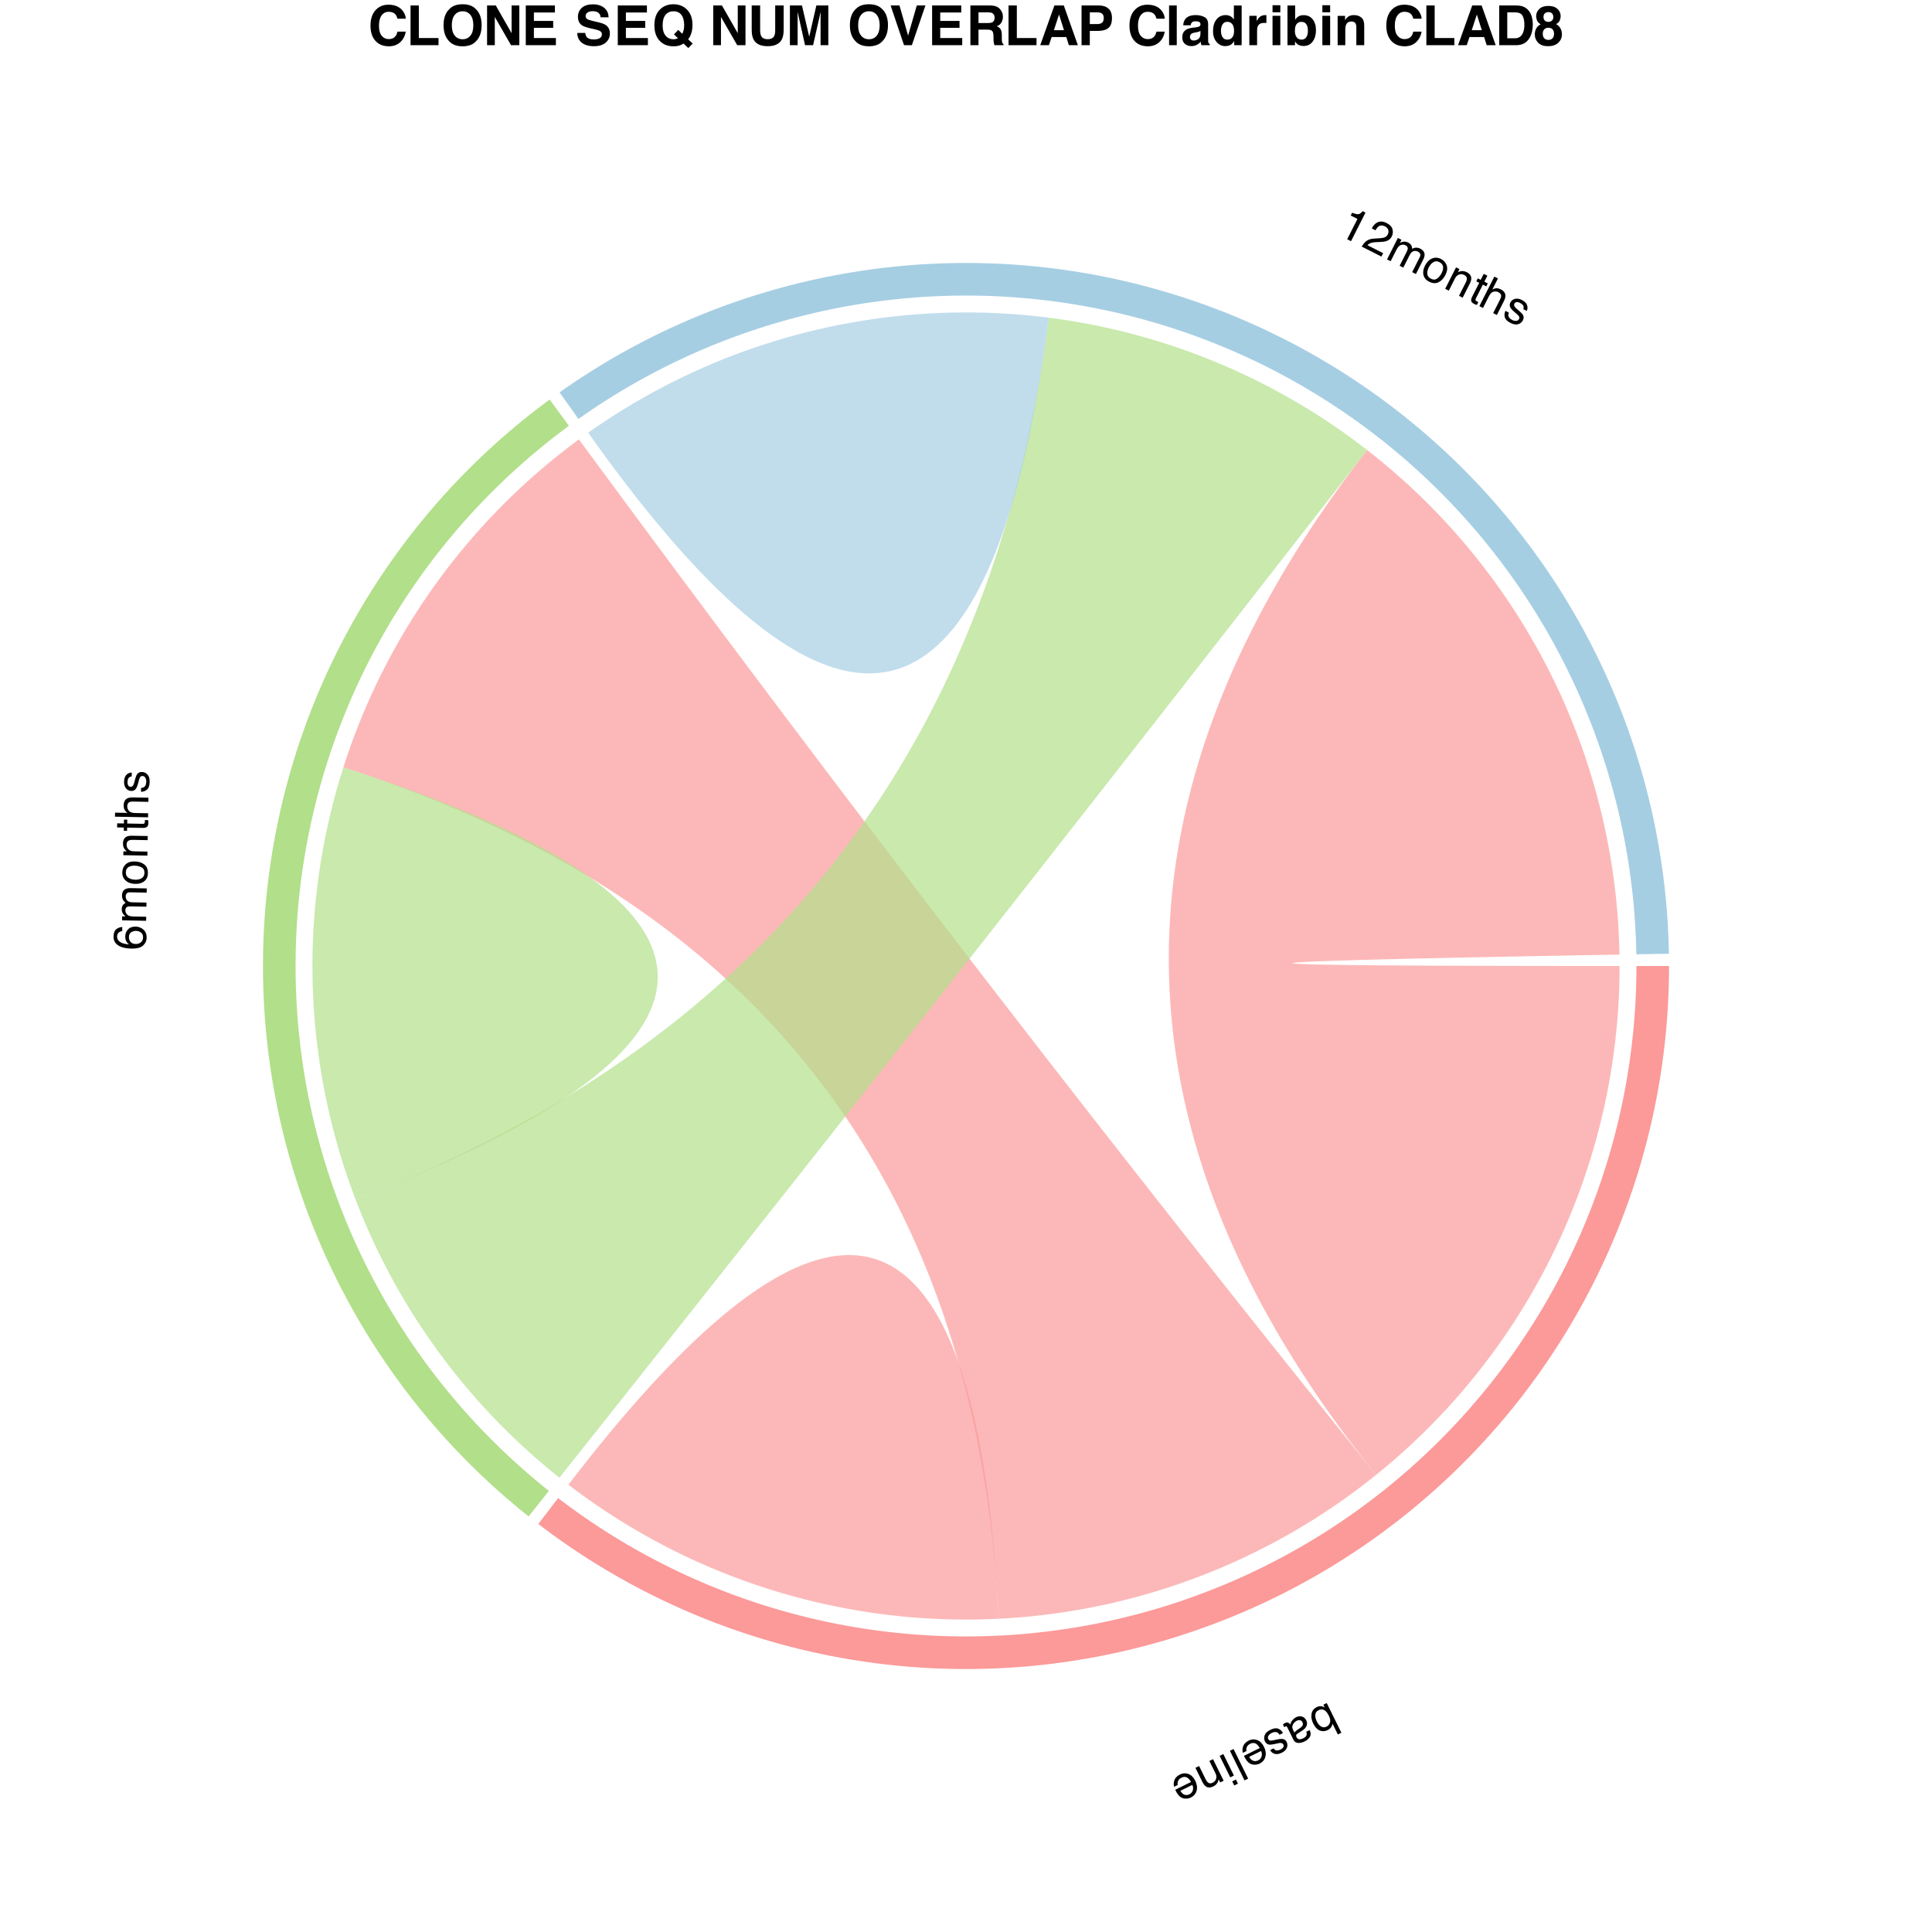 <?xml version="1.0" encoding="UTF-8"?>
<svg xmlns="http://www.w3.org/2000/svg" xmlns:xlink="http://www.w3.org/1999/xlink" width="504pt" height="504pt" viewBox="0 0 504 504" version="1.1">
<defs>
<g>
<symbol overflow="visible" id="glyph0-0">
<path style="stroke:none;" d="M -0.348 0.172 L 3.461 7.891 L -2.664 10.914 L -6.473 3.195 Z M -5.031 3.684 L -2.176 9.469 L 2.02 7.398 L -0.836 1.613 Z M -5.031 3.684 "/>
</symbol>
<symbol overflow="visible" id="glyph0-1">
<path style="stroke:none;" d="M 3.203 8.051 L 2.281 8.504 L 0.898 5.703 C 0.824 6.074 0.68 6.402 0.465 6.688 C 0.246 6.973 -0.031 7.195 -0.367 7.363 C -1.066 7.707 -1.754 7.746 -2.43 7.48 C -3.102 7.215 -3.672 6.609 -4.133 5.672 C -4.57 4.781 -4.723 3.938 -4.582 3.137 C -4.441 2.336 -3.988 1.746 -3.227 1.371 C -2.797 1.16 -2.387 1.082 -1.988 1.145 C -1.754 1.18 -1.469 1.285 -1.137 1.457 L -1.492 0.738 L -0.621 0.305 Z M -2.754 2.176 C -3.266 2.43 -3.551 2.82 -3.602 3.352 C -3.656 3.883 -3.52 4.484 -3.191 5.148 C -2.898 5.738 -2.527 6.168 -2.082 6.43 C -1.637 6.695 -1.168 6.703 -0.672 6.461 C -0.242 6.25 0.055 5.902 0.223 5.426 C 0.391 4.945 0.293 4.34 -0.07 3.609 C -0.332 3.078 -0.609 2.684 -0.902 2.418 C -1.457 1.922 -2.074 1.84 -2.754 2.176 Z M -2.754 2.176 "/>
</symbol>
<symbol overflow="visible" id="glyph0-2">
<path style="stroke:none;" d="M -0.68 2.199 C -0.816 1.926 -1.02 1.758 -1.297 1.699 C -1.574 1.641 -1.852 1.68 -2.125 1.812 C -2.457 1.977 -2.742 2.215 -2.977 2.52 C -3.375 3.035 -3.434 3.586 -3.145 4.164 L -2.77 4.926 C -2.691 4.797 -2.57 4.664 -2.414 4.523 C -2.254 4.383 -2.094 4.262 -1.93 4.152 L -1.395 3.797 C -1.074 3.582 -0.852 3.383 -0.727 3.199 C -0.516 2.891 -0.5 2.559 -0.68 2.199 Z M -2.027 5.242 C -2.23 5.375 -2.332 5.539 -2.328 5.73 C -2.328 5.836 -2.289 5.965 -2.211 6.121 C -2.055 6.445 -1.824 6.621 -1.523 6.656 C -1.223 6.688 -0.855 6.598 -0.43 6.387 C 0.066 6.145 0.348 5.836 0.426 5.469 C 0.469 5.266 0.434 5.008 0.328 4.699 L 1.211 4.266 C 1.535 4.969 1.547 5.559 1.25 6.047 C 0.949 6.531 0.516 6.914 -0.055 7.195 C -0.719 7.523 -1.316 7.66 -1.855 7.613 C -2.391 7.562 -2.789 7.273 -3.051 6.738 L -4.652 3.496 C -4.699 3.398 -4.758 3.332 -4.828 3.289 C -4.898 3.25 -4.996 3.262 -5.129 3.328 C -5.168 3.348 -5.215 3.375 -5.266 3.406 C -5.316 3.438 -5.367 3.473 -5.422 3.512 L -5.766 2.812 C -5.641 2.699 -5.543 2.617 -5.469 2.566 C -5.398 2.52 -5.293 2.461 -5.16 2.398 C -4.836 2.238 -4.543 2.234 -4.281 2.395 C -4.145 2.477 -4.004 2.625 -3.863 2.832 C -3.793 2.484 -3.625 2.129 -3.355 1.766 C -3.086 1.402 -2.734 1.113 -2.301 0.898 C -1.777 0.641 -1.273 0.59 -0.785 0.742 C -0.297 0.898 0.062 1.211 0.297 1.688 C 0.555 2.211 0.594 2.695 0.406 3.145 C 0.223 3.594 -0.117 3.98 -0.613 4.309 Z M -2.027 5.242 "/>
</symbol>
<symbol overflow="visible" id="glyph0-3">
<path style="stroke:none;" d="M -0.383 2.387 C -0.566 2.086 -0.766 1.883 -0.98 1.777 C -1.367 1.59 -1.855 1.641 -2.445 1.93 C -2.797 2.105 -3.066 2.332 -3.258 2.617 C -3.449 2.902 -3.465 3.203 -3.309 3.52 C -3.188 3.762 -2.992 3.895 -2.715 3.914 C -2.539 3.922 -2.227 3.879 -1.773 3.781 L -0.93 3.602 C -0.391 3.484 0.031 3.441 0.332 3.477 C 0.863 3.531 1.242 3.785 1.465 4.238 C 1.727 4.77 1.746 5.297 1.527 5.812 C 1.305 6.332 0.871 6.75 0.223 7.07 C -0.625 7.488 -1.359 7.543 -1.98 7.23 C -2.371 7.031 -2.652 6.746 -2.824 6.379 L -1.93 5.938 C -1.809 6.145 -1.637 6.301 -1.418 6.41 C -1.078 6.551 -0.641 6.488 -0.102 6.227 C 0.254 6.051 0.492 5.848 0.605 5.621 C 0.723 5.395 0.727 5.168 0.617 4.941 C 0.496 4.695 0.277 4.562 -0.035 4.531 C -0.219 4.516 -0.465 4.539 -0.77 4.609 L -1.473 4.766 C -2.234 4.934 -2.766 5 -3.074 4.961 C -3.562 4.898 -3.934 4.609 -4.188 4.094 C -4.434 3.59 -4.457 3.066 -4.258 2.512 C -4.059 1.961 -3.57 1.492 -2.793 1.109 C -1.953 0.695 -1.266 0.594 -0.73 0.801 C -0.195 1.008 0.223 1.387 0.523 1.938 Z M -0.383 2.387 "/>
</symbol>
<symbol overflow="visible" id="glyph0-4">
<path style="stroke:none;" d="M -0.199 7.254 C -0.598 7.449 -1.031 7.547 -1.496 7.543 C -1.965 7.543 -2.371 7.441 -2.715 7.238 C -3.043 7.047 -3.332 6.781 -3.582 6.434 C -3.766 6.203 -3.996 5.801 -4.277 5.234 L -0.152 3.199 C -0.453 2.637 -0.812 2.246 -1.234 2.023 C -1.656 1.805 -2.133 1.824 -2.664 2.086 C -3.156 2.328 -3.469 2.688 -3.605 3.156 C -3.68 3.43 -3.691 3.707 -3.637 3.988 L -4.566 4.449 C -4.645 4.23 -4.676 3.961 -4.664 3.637 C -4.652 3.316 -4.598 3.031 -4.508 2.785 C -4.359 2.363 -4.094 2 -3.719 1.691 C -3.52 1.523 -3.277 1.367 -2.988 1.227 C -2.289 0.879 -1.57 0.844 -0.828 1.113 C -0.09 1.383 0.504 1.977 0.957 2.895 C 1.402 3.797 1.52 4.652 1.309 5.457 C 1.098 6.262 0.594 6.863 -0.199 7.254 Z M -2.934 5.504 C -2.695 5.895 -2.441 6.18 -2.184 6.355 C -1.699 6.684 -1.152 6.699 -0.547 6.398 C -0.113 6.184 0.176 5.848 0.312 5.391 C 0.453 4.93 0.414 4.457 0.191 3.965 Z M -2.934 5.504 "/>
</symbol>
<symbol overflow="visible" id="glyph0-5">
<path style="stroke:none;" d="M 3.09 8.074 L 2.145 8.539 L -1.664 0.82 L -0.719 0.355 Z M 3.09 8.074 "/>
</symbol>
<symbol overflow="visible" id="glyph0-6">
<path style="stroke:none;" d="M 2.07 5.945 L 1.109 6.418 L -1.656 0.816 L -0.695 0.344 Z M 3.117 8.062 L 2.152 8.535 L 1.625 7.465 L 2.586 6.988 Z M 3.117 8.062 "/>
</symbol>
<symbol overflow="visible" id="glyph0-7">
<path style="stroke:none;" d="M 2.082 5.969 L 1.184 6.414 L 0.789 5.613 C 0.688 6.074 0.523 6.449 0.293 6.742 C 0.066 7.031 -0.227 7.266 -0.594 7.445 C -1.391 7.84 -2.066 7.828 -2.621 7.41 C -2.926 7.18 -3.219 6.781 -3.5 6.215 L -5.281 2.605 L -4.32 2.133 L -2.57 5.68 C -2.398 6.023 -2.211 6.273 -2.008 6.434 C -1.668 6.699 -1.273 6.727 -0.832 6.508 C -0.609 6.398 -0.438 6.285 -0.316 6.168 C -0.094 5.961 0.059 5.695 0.141 5.367 C 0.207 5.105 0.215 4.863 0.164 4.641 C 0.113 4.418 -0.004 4.125 -0.184 3.758 L -1.641 0.809 L -0.695 0.344 Z M 2.082 5.969 "/>
</symbol>
<symbol overflow="visible" id="glyph1-0">
<path style="stroke:none;" d="M 0.008 -0.387 L -8.598 -0.547 L -8.469 -7.379 L 0.137 -7.219 Z M -0.961 -6.16 L -7.414 -6.281 L -7.5 -1.605 L -1.051 -1.484 Z M -0.961 -6.16 "/>
</symbol>
<symbol overflow="visible" id="glyph1-1">
<path style="stroke:none;" d="M -8.359 -3.668 C -8.34 -4.605 -8.086 -5.254 -7.594 -5.613 C -7.098 -5.973 -6.594 -6.148 -6.078 -6.141 L -6.098 -5.098 C -6.43 -5.039 -6.695 -4.945 -6.883 -4.812 C -7.238 -4.566 -7.422 -4.184 -7.434 -3.668 C -7.445 -3.078 -7.18 -2.605 -6.641 -2.246 C -6.102 -1.887 -5.328 -1.68 -4.312 -1.621 C -4.664 -1.871 -4.922 -2.18 -5.09 -2.551 C -5.242 -2.891 -5.312 -3.266 -5.305 -3.68 C -5.293 -4.383 -5.055 -4.992 -4.598 -5.508 C -4.137 -6.023 -3.461 -6.27 -2.574 -6.254 C -1.812 -6.238 -1.141 -5.98 -0.562 -5.473 C 0.016 -4.965 0.297 -4.254 0.281 -3.336 C 0.266 -2.551 -0.047 -1.879 -0.652 -1.32 C -1.258 -0.762 -2.266 -0.492 -3.676 -0.52 C -4.719 -0.539 -5.602 -0.684 -6.324 -0.949 C -7.703 -1.465 -8.383 -2.371 -8.359 -3.668 Z M -0.656 -3.445 C -0.645 -4 -0.824 -4.418 -1.191 -4.703 C -1.559 -4.984 -1.996 -5.129 -2.504 -5.141 C -2.934 -5.148 -3.348 -5.031 -3.738 -4.793 C -4.133 -4.555 -4.336 -4.113 -4.348 -3.465 C -4.355 -3.012 -4.215 -2.609 -3.918 -2.262 C -3.625 -1.914 -3.176 -1.734 -2.57 -1.723 C -2.039 -1.715 -1.59 -1.859 -1.223 -2.164 C -0.855 -2.469 -0.668 -2.895 -0.656 -3.445 Z M -0.656 -3.445 "/>
</symbol>
<symbol overflow="visible" id="glyph1-2">
<path style="stroke:none;" d="M -6.258 -0.891 L -6.238 -1.934 L -5.352 -1.918 C -5.652 -2.172 -5.875 -2.402 -6.012 -2.609 C -6.242 -2.961 -6.355 -3.359 -6.348 -3.801 C -6.336 -4.301 -6.207 -4.699 -5.953 -5 C -5.809 -5.168 -5.602 -5.32 -5.324 -5.457 C -5.656 -5.699 -5.898 -5.977 -6.055 -6.297 C -6.211 -6.617 -6.285 -6.973 -6.277 -7.367 C -6.262 -8.211 -5.949 -8.781 -5.332 -9.074 C -5 -9.23 -4.559 -9.305 -4.004 -9.293 L 0.172 -9.215 L 0.152 -8.121 L -4.207 -8.203 C -4.625 -8.211 -4.914 -8.109 -5.074 -7.906 C -5.234 -7.699 -5.316 -7.445 -5.32 -7.145 C -5.328 -6.73 -5.199 -6.371 -4.926 -6.066 C -4.652 -5.762 -4.195 -5.605 -3.547 -5.594 L 0.105 -5.523 L 0.082 -4.453 L -4.012 -4.531 C -4.438 -4.539 -4.75 -4.492 -4.945 -4.395 C -5.242 -4.238 -5.395 -3.945 -5.402 -3.508 C -5.41 -3.109 -5.262 -2.742 -4.961 -2.41 C -4.656 -2.078 -4.102 -1.906 -3.293 -1.891 L 0.035 -1.828 L 0.016 -0.773 Z M -6.258 -0.891 "/>
</symbol>
<symbol overflow="visible" id="glyph1-3">
<path style="stroke:none;" d="M -0.617 -3.277 C -0.605 -3.977 -0.859 -4.461 -1.387 -4.73 C -1.91 -5 -2.496 -5.141 -3.145 -5.152 C -3.73 -5.164 -4.207 -5.078 -4.578 -4.898 C -5.16 -4.613 -5.461 -4.105 -5.473 -3.379 C -5.484 -2.734 -5.25 -2.262 -4.762 -1.961 C -4.277 -1.656 -3.684 -1.5 -2.988 -1.484 C -2.32 -1.473 -1.762 -1.609 -1.312 -1.895 C -0.863 -2.18 -0.629 -2.641 -0.617 -3.277 Z M -6.395 -3.426 C -6.379 -4.234 -6.098 -4.914 -5.547 -5.461 C -4.996 -6.008 -4.199 -6.273 -3.152 -6.254 C -2.141 -6.234 -1.309 -5.973 -0.66 -5.469 C -0.008 -4.965 0.309 -4.195 0.289 -3.16 C 0.273 -2.297 -0.031 -1.617 -0.625 -1.121 C -1.219 -0.625 -2.008 -0.383 -2.992 -0.402 C -4.047 -0.422 -4.883 -0.707 -5.496 -1.254 C -6.113 -1.801 -6.41 -2.523 -6.395 -3.426 Z M -6.395 -3.426 "/>
</symbol>
<symbol overflow="visible" id="glyph1-4">
<path style="stroke:none;" d="M -6.258 -0.891 L -6.242 -1.895 L -5.352 -1.875 C -5.711 -2.18 -5.969 -2.5 -6.125 -2.836 C -6.277 -3.168 -6.352 -3.539 -6.344 -3.945 C -6.328 -4.836 -6.004 -5.434 -5.379 -5.734 C -5.035 -5.898 -4.547 -5.977 -3.914 -5.965 L 0.109 -5.887 L 0.09 -4.816 L -3.863 -4.891 C -4.246 -4.898 -4.555 -4.848 -4.793 -4.738 C -5.188 -4.559 -5.387 -4.223 -5.398 -3.73 C -5.402 -3.48 -5.379 -3.273 -5.332 -3.113 C -5.254 -2.82 -5.086 -2.566 -4.832 -2.34 C -4.629 -2.16 -4.418 -2.043 -4.195 -1.988 C -3.977 -1.93 -3.664 -1.898 -3.254 -1.891 L 0.035 -1.828 L 0.016 -0.773 Z M -6.258 -0.891 "/>
</symbol>
<symbol overflow="visible" id="glyph1-5">
<path style="stroke:none;" d="M -8.008 -1.137 L -7.988 -2.203 L -6.234 -2.168 L -6.219 -3.172 L -5.355 -3.152 L -5.375 -2.152 L -1.281 -2.074 C -1.062 -2.07 -0.914 -2.141 -0.836 -2.289 C -0.793 -2.371 -0.766 -2.508 -0.766 -2.699 C -0.762 -2.75 -0.762 -2.805 -0.766 -2.863 C -0.766 -2.922 -0.77 -2.988 -0.773 -3.066 L 0.059 -3.051 C 0.09 -2.93 0.113 -2.805 0.125 -2.672 C 0.141 -2.543 0.145 -2.398 0.141 -2.246 C 0.133 -1.754 0 -1.426 -0.254 -1.254 C -0.508 -1.082 -0.84 -1 -1.242 -1.008 L -5.395 -1.086 L -5.41 -0.238 L -6.273 -0.254 L -6.254 -1.102 Z M -8.008 -1.137 "/>
</symbol>
<symbol overflow="visible" id="glyph1-6">
<path style="stroke:none;" d="M -8.621 -0.938 L -8.602 -1.988 L -5.391 -1.93 C -5.703 -2.188 -5.922 -2.414 -6.047 -2.617 C -6.262 -2.961 -6.363 -3.387 -6.355 -3.895 C -6.34 -4.805 -6.008 -5.414 -5.367 -5.727 C -5.016 -5.895 -4.531 -5.977 -3.914 -5.965 L 0.109 -5.887 L 0.09 -4.805 L -3.863 -4.879 C -4.324 -4.887 -4.664 -4.836 -4.883 -4.723 C -5.23 -4.535 -5.406 -4.18 -5.418 -3.652 C -5.426 -3.215 -5.281 -2.816 -4.988 -2.457 C -4.695 -2.094 -4.129 -1.906 -3.293 -1.891 L 0.035 -1.828 L 0.016 -0.773 Z M -8.621 -0.938 "/>
</symbol>
<symbol overflow="visible" id="glyph1-7">
<path style="stroke:none;" d="M -1.941 -1.438 C -1.59 -1.461 -1.32 -1.543 -1.129 -1.688 C -0.785 -1.945 -0.605 -2.402 -0.594 -3.059 C -0.586 -3.449 -0.664 -3.793 -0.828 -4.094 C -0.992 -4.395 -1.254 -4.547 -1.609 -4.555 C -1.879 -4.559 -2.086 -4.445 -2.23 -4.207 C -2.32 -4.059 -2.426 -3.758 -2.547 -3.312 L -2.773 -2.477 C -2.914 -1.945 -3.07 -1.555 -3.238 -1.305 C -3.531 -0.855 -3.934 -0.637 -4.438 -0.645 C -5.031 -0.656 -5.508 -0.879 -5.863 -1.316 C -6.223 -1.75 -6.398 -2.328 -6.383 -3.051 C -6.367 -3.996 -6.074 -4.672 -5.512 -5.078 C -5.156 -5.332 -4.773 -5.453 -4.371 -5.438 L -4.387 -4.441 C -4.625 -4.426 -4.844 -4.348 -5.043 -4.203 C -5.324 -3.965 -5.473 -3.547 -5.484 -2.953 C -5.492 -2.555 -5.418 -2.25 -5.27 -2.043 C -5.121 -1.836 -4.922 -1.727 -4.672 -1.723 C -4.398 -1.719 -4.18 -1.848 -4.012 -2.113 C -3.91 -2.27 -3.82 -2.496 -3.738 -2.801 L -3.555 -3.496 C -3.359 -4.25 -3.172 -4.754 -2.996 -5.008 C -2.719 -5.414 -2.289 -5.609 -1.711 -5.598 C -1.152 -5.59 -0.676 -5.367 -0.277 -4.938 C 0.121 -4.504 0.312 -3.855 0.297 -2.988 C 0.277 -2.055 0.055 -1.398 -0.375 -1.02 C -0.809 -0.637 -1.336 -0.438 -1.961 -0.422 Z M -1.941 -1.438 "/>
</symbol>
<symbol overflow="visible" id="glyph2-0">
<path style="stroke:none;" d="M 0.344 0.176 L 4.23 -7.504 L 10.328 -4.422 L 6.441 3.258 Z M 5.965 1.812 L 8.879 -3.945 L 4.707 -6.059 L 1.793 -0.301 Z M 5.965 1.812 "/>
</symbol>
<symbol overflow="visible" id="glyph2-1">
<path style="stroke:none;" d="M 3.707 -4.781 L 4.074 -5.504 C 4.785 -5.227 5.316 -5.098 5.664 -5.117 C 6.012 -5.137 6.395 -5.402 6.82 -5.914 L 7.562 -5.539 L 3.789 1.918 L 2.785 1.41 L 5.469 -3.891 Z M 3.707 -4.781 "/>
</symbol>
<symbol overflow="visible" id="glyph2-2">
<path style="stroke:none;" d="M 0.336 0.168 C 0.695 -0.457 1.113 -0.953 1.586 -1.312 C 2.059 -1.672 2.73 -1.879 3.602 -1.926 L 4.898 -2 C 5.48 -2.035 5.91 -2.098 6.184 -2.191 C 6.617 -2.336 6.926 -2.594 7.117 -2.965 C 7.336 -3.402 7.379 -3.812 7.25 -4.203 C 7.117 -4.59 6.832 -4.895 6.398 -5.117 C 5.754 -5.441 5.184 -5.422 4.688 -5.062 C 4.422 -4.867 4.168 -4.543 3.918 -4.086 L 2.961 -4.57 C 3.301 -5.215 3.691 -5.688 4.129 -5.98 C 4.902 -6.5 5.809 -6.496 6.84 -5.977 C 7.695 -5.543 8.207 -4.992 8.367 -4.328 C 8.527 -3.664 8.465 -3.051 8.176 -2.48 C 7.875 -1.883 7.402 -1.477 6.766 -1.266 C 6.398 -1.141 5.809 -1.062 5 -1.031 L 4.082 -0.996 C 3.645 -0.98 3.285 -0.934 3.004 -0.863 C 2.504 -0.738 2.113 -0.512 1.836 -0.188 L 5.922 1.883 L 5.473 2.77 Z M 0.336 0.168 "/>
</symbol>
<symbol overflow="visible" id="glyph2-3">
<path style="stroke:none;" d="M 3.523 -5.25 L 4.453 -4.777 L 4.051 -3.984 C 4.414 -4.148 4.719 -4.246 4.961 -4.277 C 5.379 -4.332 5.785 -4.262 6.18 -4.062 C 6.625 -3.836 6.93 -3.547 7.09 -3.188 C 7.18 -2.984 7.227 -2.73 7.227 -2.422 C 7.59 -2.617 7.949 -2.715 8.305 -2.715 C 8.66 -2.719 9.012 -2.629 9.363 -2.453 C 10.117 -2.07 10.492 -1.539 10.488 -0.859 C 10.488 -0.492 10.359 -0.062 10.109 0.434 L 8.223 4.16 L 7.246 3.668 L 9.215 -0.223 C 9.402 -0.598 9.441 -0.898 9.324 -1.133 C 9.207 -1.367 9.016 -1.551 8.746 -1.688 C 8.379 -1.875 7.996 -1.91 7.605 -1.801 C 7.215 -1.688 6.871 -1.34 6.578 -0.762 L 4.93 2.496 L 3.973 2.012 L 5.824 -1.645 C 6.016 -2.023 6.109 -2.324 6.105 -2.543 C 6.098 -2.879 5.895 -3.145 5.508 -3.34 C 5.152 -3.52 4.758 -3.547 4.328 -3.418 C 3.898 -3.289 3.5 -2.867 3.133 -2.145 L 1.633 0.824 L 0.691 0.348 Z M 3.523 -5.25 "/>
</symbol>
<symbol overflow="visible" id="glyph2-4">
<path style="stroke:none;" d="M 3.219 0.867 C 3.844 1.184 4.391 1.164 4.859 0.809 C 5.332 0.453 5.715 -0.012 6.008 -0.594 C 6.27 -1.117 6.402 -1.582 6.402 -1.996 C 6.398 -2.645 6.07 -3.133 5.422 -3.461 C 4.848 -3.754 4.316 -3.746 3.836 -3.438 C 3.352 -3.133 2.953 -2.668 2.637 -2.047 C 2.336 -1.449 2.215 -0.887 2.277 -0.359 C 2.336 0.172 2.652 0.578 3.219 0.867 Z M 5.863 -4.27 C 6.586 -3.902 7.074 -3.355 7.328 -2.621 C 7.582 -1.887 7.477 -1.055 7.004 -0.121 C 6.547 0.781 5.949 1.418 5.211 1.785 C 4.473 2.152 3.645 2.102 2.719 1.633 C 1.949 1.242 1.469 0.672 1.281 -0.078 C 1.09 -0.828 1.219 -1.641 1.664 -2.52 C 2.141 -3.461 2.758 -4.09 3.516 -4.406 C 4.277 -4.723 5.059 -4.676 5.863 -4.27 Z M 5.863 -4.27 "/>
</symbol>
<symbol overflow="visible" id="glyph2-5">
<path style="stroke:none;" d="M 3.523 -5.25 L 4.418 -4.797 L 4.016 -4.004 C 4.445 -4.195 4.848 -4.289 5.215 -4.281 C 5.582 -4.273 5.949 -4.18 6.312 -3.996 C 7.105 -3.594 7.504 -3.047 7.5 -2.352 C 7.5 -1.969 7.359 -1.496 7.07 -0.934 L 5.254 2.66 L 4.297 2.176 L 6.082 -1.355 C 6.254 -1.695 6.344 -1.996 6.352 -2.258 C 6.359 -2.691 6.145 -3.02 5.703 -3.238 C 5.48 -3.352 5.285 -3.422 5.121 -3.449 C 4.824 -3.504 4.52 -3.465 4.207 -3.332 C 3.957 -3.227 3.762 -3.09 3.613 -2.918 C 3.465 -2.742 3.301 -2.473 3.117 -2.109 L 1.633 0.824 L 0.691 0.348 Z M 3.523 -5.25 "/>
</symbol>
<symbol overflow="visible" id="glyph2-6">
<path style="stroke:none;" d="M 4.504 -6.719 L 5.453 -6.238 L 4.664 -4.672 L 5.559 -4.223 L 5.168 -3.453 L 4.273 -3.906 L 2.426 -0.25 C 2.328 -0.055 2.328 0.109 2.426 0.242 C 2.48 0.316 2.59 0.398 2.762 0.484 C 2.809 0.508 2.855 0.531 2.91 0.555 C 2.965 0.582 3.027 0.609 3.098 0.637 L 2.723 1.379 C 2.598 1.355 2.477 1.32 2.352 1.277 C 2.227 1.23 2.098 1.172 1.961 1.105 C 1.523 0.883 1.281 0.621 1.238 0.316 C 1.195 0.012 1.266 -0.32 1.445 -0.68 L 3.324 -4.387 L 2.566 -4.77 L 2.953 -5.539 L 3.711 -5.156 Z M 4.504 -6.719 "/>
</symbol>
<symbol overflow="visible" id="glyph2-7">
<path style="stroke:none;" d="M 4.59 -7.355 L 5.531 -6.879 L 4.082 -4.016 C 4.449 -4.184 4.746 -4.281 4.984 -4.309 C 5.387 -4.352 5.816 -4.262 6.27 -4.031 C 7.082 -3.621 7.488 -3.059 7.488 -2.344 C 7.488 -1.953 7.352 -1.484 7.07 -0.934 L 5.254 2.66 L 4.285 2.168 L 6.074 -1.359 C 6.281 -1.77 6.383 -2.098 6.375 -2.344 C 6.359 -2.738 6.113 -3.051 5.645 -3.289 C 5.254 -3.488 4.832 -3.531 4.379 -3.426 C 3.926 -3.316 3.512 -2.891 3.133 -2.145 L 1.633 0.824 L 0.691 0.348 Z M 4.59 -7.355 "/>
</symbol>
<symbol overflow="visible" id="glyph2-8">
<path style="stroke:none;" d="M 2.137 -1.125 C 2.008 -0.797 1.965 -0.516 2.008 -0.285 C 2.094 0.141 2.426 0.5 3.012 0.797 C 3.359 0.973 3.707 1.051 4.047 1.035 C 4.391 1.016 4.641 0.848 4.801 0.531 C 4.922 0.289 4.91 0.055 4.758 -0.18 C 4.66 -0.324 4.438 -0.551 4.09 -0.852 L 3.438 -1.418 C 3.02 -1.777 2.734 -2.09 2.582 -2.352 C 2.305 -2.809 2.281 -3.266 2.512 -3.715 C 2.777 -4.246 3.188 -4.574 3.734 -4.711 C 4.281 -4.844 4.875 -4.75 5.523 -4.422 C 6.367 -3.996 6.848 -3.441 6.969 -2.758 C 7.043 -2.324 6.988 -1.93 6.797 -1.57 L 5.91 -2.02 C 6 -2.242 6.02 -2.473 5.977 -2.715 C 5.887 -3.07 5.574 -3.387 5.039 -3.656 C 4.684 -3.836 4.383 -3.902 4.129 -3.859 C 3.879 -3.816 3.695 -3.684 3.582 -3.461 C 3.461 -3.215 3.48 -2.961 3.648 -2.691 C 3.742 -2.535 3.91 -2.355 4.148 -2.148 L 4.695 -1.684 C 5.289 -1.176 5.66 -0.789 5.812 -0.52 C 6.055 -0.094 6.047 0.375 5.785 0.895 C 5.535 1.391 5.129 1.727 4.566 1.898 C 4.004 2.07 3.336 1.957 2.562 1.566 C 1.73 1.145 1.234 0.656 1.082 0.102 C 0.926 -0.449 0.977 -1.012 1.234 -1.582 Z M 2.137 -1.125 "/>
</symbol>
<symbol overflow="visible" id="glyph3-0">
<path style="stroke:none;" d="M 1.082 0 L 1.082 -10.363 L 9.43 -10.363 L 9.43 0 Z M 8.137 -1.293 L 8.137 -9.07 L 2.375 -9.07 L 2.375 -1.293 Z M 8.137 -1.293 "/>
</symbol>
<symbol overflow="visible" id="glyph3-1">
<path style="stroke:none;" d="M 0.648 -5.098 C 0.648 -6.906 1.133 -8.301 2.102 -9.281 C 2.945 -10.133 4.02 -10.559 5.324 -10.559 C 7.066 -10.559 8.34 -9.988 9.148 -8.844 C 9.594 -8.203 9.832 -7.559 9.863 -6.91 L 7.699 -6.91 C 7.559 -7.406 7.379 -7.785 7.156 -8.035 C 6.762 -8.484 6.18 -8.711 5.406 -8.711 C 4.621 -8.711 4 -8.395 3.543 -7.758 C 3.09 -7.125 2.863 -6.227 2.863 -5.062 C 2.863 -3.898 3.102 -3.027 3.582 -2.449 C 4.062 -1.871 4.672 -1.582 5.414 -1.582 C 6.172 -1.582 6.754 -1.832 7.152 -2.328 C 7.371 -2.594 7.555 -2.996 7.699 -3.531 L 9.844 -3.531 C 9.656 -2.402 9.176 -1.48 8.406 -0.773 C 7.633 -0.066 6.648 0.289 5.441 0.289 C 3.953 0.289 2.781 -0.191 1.926 -1.145 C 1.074 -2.105 0.648 -3.426 0.648 -5.098 Z M 0.648 -5.098 "/>
</symbol>
<symbol overflow="visible" id="glyph3-2">
<path style="stroke:none;" d="M 1.098 -10.363 L 3.262 -10.363 L 3.262 -1.863 L 8.395 -1.863 L 8.395 0 L 1.098 0 Z M 1.098 -10.363 "/>
</symbol>
<symbol overflow="visible" id="glyph3-3">
<path style="stroke:none;" d="M 5.68 -1.547 C 6.539 -1.547 7.219 -1.863 7.723 -2.496 C 8.227 -3.129 8.48 -4.027 8.48 -5.195 C 8.48 -6.359 8.227 -7.258 7.723 -7.891 C 7.219 -8.527 6.539 -8.844 5.68 -8.844 C 4.824 -8.844 4.141 -8.527 3.629 -7.895 C 3.117 -7.262 2.863 -6.363 2.863 -5.195 C 2.863 -4.027 3.117 -3.129 3.629 -2.496 C 4.141 -1.863 4.824 -1.547 5.68 -1.547 Z M 10.645 -5.195 C 10.645 -3.336 10.121 -1.91 9.078 -0.922 C 8.293 -0.113 7.164 0.289 5.68 0.289 C 4.199 0.289 3.066 -0.113 2.285 -0.922 C 1.234 -1.91 0.711 -3.336 0.711 -5.195 C 0.711 -7.094 1.234 -8.52 2.285 -9.473 C 3.066 -10.277 4.199 -10.68 5.68 -10.68 C 7.16 -10.68 8.293 -10.277 9.078 -9.473 C 10.121 -8.52 10.645 -7.094 10.645 -5.195 Z M 10.645 -5.195 "/>
</symbol>
<symbol overflow="visible" id="glyph3-4">
<path style="stroke:none;" d="M 1.062 -10.363 L 3.332 -10.363 L 7.461 -3.129 L 7.461 -10.363 L 9.477 -10.363 L 9.477 0 L 7.312 0 L 3.078 -7.363 L 3.078 0 L 1.062 0 Z M 1.062 -10.363 "/>
</symbol>
<symbol overflow="visible" id="glyph3-5">
<path style="stroke:none;" d="M 8.762 -8.527 L 3.277 -8.527 L 3.277 -6.328 L 8.312 -6.328 L 8.312 -4.527 L 3.277 -4.527 L 3.277 -1.863 L 9.016 -1.863 L 9.016 0 L 1.16 0 L 1.16 -10.363 L 8.762 -10.363 Z M 8.762 -8.527 "/>
</symbol>
<symbol overflow="visible" id="glyph3-6">
<g>
</g>
</symbol>
<symbol overflow="visible" id="glyph3-7">
<path style="stroke:none;" d="M 2.664 -3.199 C 2.73 -2.727 2.859 -2.371 3.051 -2.137 C 3.402 -1.711 4.004 -1.496 4.859 -1.496 C 5.371 -1.496 5.785 -1.555 6.102 -1.668 C 6.707 -1.883 7.012 -2.281 7.012 -2.867 C 7.012 -3.211 6.859 -3.477 6.559 -3.664 C 6.258 -3.848 5.789 -4.008 5.148 -4.148 L 4.051 -4.395 C 2.973 -4.637 2.227 -4.902 1.812 -5.188 C 1.113 -5.668 0.766 -6.414 0.766 -7.434 C 0.766 -8.359 1.105 -9.133 1.777 -9.746 C 2.453 -10.359 3.445 -10.664 4.754 -10.664 C 5.844 -10.664 6.777 -10.375 7.547 -9.797 C 8.32 -9.219 8.723 -8.379 8.762 -7.277 L 6.68 -7.277 C 6.641 -7.902 6.371 -8.344 5.863 -8.605 C 5.527 -8.777 5.105 -8.867 4.605 -8.867 C 4.047 -8.867 3.602 -8.754 3.27 -8.527 C 2.938 -8.305 2.77 -7.988 2.77 -7.586 C 2.77 -7.215 2.934 -6.941 3.262 -6.758 C 3.473 -6.637 3.922 -6.492 4.613 -6.328 L 6.398 -5.898 C 7.18 -5.711 7.773 -5.461 8.172 -5.148 C 8.789 -4.66 9.098 -3.953 9.098 -3.031 C 9.098 -2.082 8.734 -1.297 8.012 -0.672 C 7.289 -0.047 6.266 0.266 4.941 0.266 C 3.594 0.266 2.531 -0.039 1.758 -0.656 C 0.984 -1.273 0.598 -2.121 0.598 -3.199 Z M 2.664 -3.199 "/>
</symbol>
<symbol overflow="visible" id="glyph3-8">
<path style="stroke:none;" d="M 5.66 -1.547 C 5.91 -1.547 6.148 -1.578 6.379 -1.637 C 6.504 -1.672 6.664 -1.73 6.863 -1.812 L 5.816 -2.812 L 6.934 -3.98 L 7.98 -2.98 C 8.145 -3.32 8.258 -3.613 8.324 -3.867 C 8.426 -4.246 8.48 -4.691 8.48 -5.195 C 8.48 -6.359 8.242 -7.258 7.766 -7.891 C 7.289 -8.527 6.594 -8.844 5.68 -8.844 C 4.824 -8.844 4.141 -8.539 3.629 -7.93 C 3.117 -7.32 2.863 -6.41 2.863 -5.195 C 2.863 -3.777 3.227 -2.758 3.957 -2.145 C 4.43 -1.746 5 -1.547 5.66 -1.547 Z M 10.645 -5.352 C 10.645 -4.426 10.531 -3.652 10.309 -3.031 C 10.125 -2.434 9.855 -1.941 9.5 -1.547 L 10.695 -0.43 L 9.562 0.754 L 8.312 -0.43 C 7.93 -0.199 7.602 -0.039 7.328 0.055 C 6.863 0.211 6.309 0.289 5.66 0.289 C 4.309 0.289 3.195 -0.113 2.312 -0.922 C 1.246 -1.891 0.711 -3.316 0.711 -5.195 C 0.711 -7.09 1.258 -8.523 2.355 -9.492 C 3.25 -10.285 4.363 -10.68 5.695 -10.68 C 7.035 -10.68 8.16 -10.262 9.07 -9.422 C 10.121 -8.453 10.645 -7.094 10.645 -5.352 Z M 10.645 -5.352 "/>
</symbol>
<symbol overflow="visible" id="glyph3-9">
<path style="stroke:none;" d="M 1.098 -10.363 L 3.297 -10.363 L 3.297 -3.992 C 3.297 -3.281 3.383 -2.762 3.551 -2.434 C 3.812 -1.852 4.387 -1.562 5.266 -1.562 C 6.141 -1.562 6.711 -1.852 6.977 -2.434 C 7.145 -2.762 7.227 -3.281 7.227 -3.992 L 7.227 -10.363 L 9.43 -10.363 L 9.43 -3.992 C 9.43 -2.891 9.258 -2.035 8.914 -1.422 C 8.277 -0.297 7.062 0.266 5.266 0.266 C 3.473 0.266 2.254 -0.297 1.609 -1.422 C 1.27 -2.035 1.098 -2.891 1.098 -3.992 Z M 1.098 -10.363 "/>
</symbol>
<symbol overflow="visible" id="glyph3-10">
<path style="stroke:none;" d="M 7.965 -10.363 L 11.082 -10.363 L 11.082 0 L 9.062 0 L 9.062 -7.012 C 9.062 -7.211 9.066 -7.492 9.07 -7.855 C 9.074 -8.219 9.078 -8.5 9.078 -8.699 L 7.117 0 L 5.012 0 L 3.066 -8.699 C 3.066 -8.5 3.066 -8.219 3.074 -7.855 C 3.078 -7.492 3.078 -7.211 3.078 -7.012 L 3.078 0 L 1.062 0 L 1.062 -10.363 L 4.211 -10.363 L 6.098 -2.215 Z M 7.965 -10.363 "/>
</symbol>
<symbol overflow="visible" id="glyph3-11">
<path style="stroke:none;" d="M 7.164 -10.363 L 9.414 -10.363 L 5.879 0 L 3.832 0 L 0.332 -10.363 L 2.645 -10.363 L 4.895 -2.496 Z M 7.164 -10.363 "/>
</symbol>
<symbol overflow="visible" id="glyph3-12">
<path style="stroke:none;" d="M 3.262 -8.562 L 3.262 -5.781 L 5.715 -5.781 C 6.203 -5.781 6.57 -5.836 6.812 -5.949 C 7.242 -6.145 7.461 -6.535 7.461 -7.117 C 7.461 -7.742 7.25 -8.164 6.836 -8.383 C 6.602 -8.504 6.25 -8.562 5.781 -8.562 Z M 6.23 -10.363 C 6.957 -10.348 7.516 -10.262 7.906 -10.098 C 8.297 -9.934 8.629 -9.691 8.902 -9.371 C 9.125 -9.109 9.305 -8.82 9.438 -8.5 C 9.566 -8.18 9.633 -7.82 9.633 -7.41 C 9.633 -6.918 9.508 -6.434 9.262 -5.957 C 9.012 -5.48 8.602 -5.148 8.031 -4.949 C 8.508 -4.758 8.848 -4.484 9.047 -4.129 C 9.246 -3.777 9.344 -3.238 9.344 -2.512 L 9.344 -1.812 C 9.344 -1.34 9.363 -1.02 9.402 -0.852 C 9.457 -0.582 9.59 -0.387 9.793 -0.262 L 9.793 0 L 7.41 0 C 7.344 -0.23 7.297 -0.414 7.27 -0.555 C 7.215 -0.848 7.184 -1.145 7.18 -1.449 L 7.164 -2.41 C 7.156 -3.07 7.035 -3.512 6.801 -3.734 C 6.57 -3.953 6.137 -4.062 5.5 -4.062 L 3.262 -4.062 L 3.262 0 L 1.145 0 L 1.145 -10.363 Z M 6.23 -10.363 "/>
</symbol>
<symbol overflow="visible" id="glyph3-13">
<path style="stroke:none;" d="M 3.93 -3.918 L 6.559 -3.918 L 5.266 -7.996 Z M 4.062 -10.363 L 6.512 -10.363 L 10.18 0 L 7.832 0 L 7.164 -2.129 L 3.348 -2.129 L 2.629 0 L 0.367 0 Z M 4.062 -10.363 "/>
</symbol>
<symbol overflow="visible" id="glyph3-14">
<path style="stroke:none;" d="M 6.934 -7.066 C 6.934 -7.605 6.789 -7.988 6.508 -8.219 C 6.223 -8.449 5.828 -8.562 5.316 -8.562 L 3.297 -8.562 L 3.297 -5.512 L 5.316 -5.512 C 5.828 -5.512 6.223 -5.637 6.508 -5.887 C 6.789 -6.133 6.934 -6.527 6.934 -7.066 Z M 9.078 -7.082 C 9.078 -5.855 8.77 -4.992 8.148 -4.484 C 7.531 -3.98 6.648 -3.727 5.5 -3.727 L 3.297 -3.727 L 3.297 0 L 1.145 0 L 1.145 -10.363 L 5.66 -10.363 C 6.699 -10.363 7.531 -10.098 8.148 -9.562 C 8.766 -9.027 9.078 -8.199 9.078 -7.082 Z M 9.078 -7.082 "/>
</symbol>
<symbol overflow="visible" id="glyph3-15">
<path style="stroke:none;" d="M 2.98 0 L 0.977 0 L 0.977 -10.363 L 2.98 -10.363 Z M 2.98 0 "/>
</symbol>
<symbol overflow="visible" id="glyph3-16">
<path style="stroke:none;" d="M 5.16 -3.727 C 5.035 -3.648 4.906 -3.582 4.777 -3.531 C 4.648 -3.484 4.473 -3.438 4.246 -3.395 L 3.797 -3.312 C 3.375 -3.238 3.074 -3.145 2.891 -3.039 C 2.582 -2.855 2.426 -2.57 2.426 -2.188 C 2.426 -1.844 2.52 -1.598 2.711 -1.445 C 2.902 -1.293 3.133 -1.215 3.402 -1.215 C 3.836 -1.215 4.23 -1.344 4.594 -1.598 C 4.957 -1.852 5.148 -2.312 5.16 -2.98 Z M 3.945 -4.66 C 4.316 -4.707 4.578 -4.766 4.738 -4.836 C 5.023 -4.957 5.168 -5.148 5.168 -5.406 C 5.168 -5.719 5.059 -5.938 4.84 -6.059 C 4.621 -6.176 4.305 -6.238 3.883 -6.238 C 3.41 -6.238 3.074 -6.121 2.875 -5.887 C 2.734 -5.711 2.641 -5.477 2.594 -5.184 L 0.66 -5.184 C 0.703 -5.852 0.891 -6.402 1.223 -6.836 C 1.754 -7.508 2.664 -7.848 3.953 -7.848 C 4.789 -7.848 5.535 -7.68 6.188 -7.348 C 6.84 -7.016 7.164 -6.387 7.164 -5.465 L 7.164 -1.949 C 7.164 -1.703 7.168 -1.41 7.18 -1.062 C 7.191 -0.801 7.234 -0.621 7.297 -0.527 C 7.363 -0.434 7.461 -0.355 7.594 -0.297 L 7.594 0 L 5.414 0 C 5.352 -0.156 5.312 -0.301 5.289 -0.438 C 5.266 -0.574 5.246 -0.727 5.23 -0.898 C 4.953 -0.598 4.637 -0.344 4.273 -0.133 C 3.844 0.113 3.355 0.238 2.812 0.238 C 2.117 0.238 1.547 0.039 1.094 -0.355 C 0.641 -0.75 0.414 -1.312 0.414 -2.039 C 0.414 -2.98 0.777 -3.664 1.504 -4.086 C 1.902 -4.316 2.488 -4.48 3.262 -4.578 Z M 3.945 -4.66 "/>
</symbol>
<symbol overflow="visible" id="glyph3-17">
<path style="stroke:none;" d="M 3.762 -7.848 C 4.227 -7.848 4.637 -7.746 5 -7.539 C 5.359 -7.336 5.652 -7.055 5.879 -6.695 L 5.879 -10.348 L 7.91 -10.348 L 7.91 0 L 5.961 0 L 5.961 -1.062 C 5.676 -0.605 5.352 -0.277 4.984 -0.07 C 4.621 0.137 4.164 0.238 3.621 0.238 C 2.727 0.238 1.973 -0.121 1.359 -0.848 C 0.75 -1.57 0.441 -2.5 0.441 -3.637 C 0.441 -4.941 0.742 -5.973 1.348 -6.723 C 1.949 -7.473 2.754 -7.848 3.762 -7.848 Z M 4.199 -1.449 C 4.766 -1.449 5.195 -1.66 5.492 -2.082 C 5.785 -2.504 5.934 -3.051 5.934 -3.719 C 5.934 -4.656 5.699 -5.328 5.223 -5.73 C 4.934 -5.973 4.598 -6.098 4.211 -6.098 C 3.625 -6.098 3.195 -5.875 2.922 -5.43 C 2.648 -4.988 2.512 -4.438 2.512 -3.781 C 2.512 -3.074 2.648 -2.508 2.93 -2.086 C 3.207 -1.66 3.629 -1.449 4.199 -1.449 Z M 4.199 -1.449 "/>
</symbol>
<symbol overflow="visible" id="glyph3-18">
<path style="stroke:none;" d="M 5.098 -7.848 C 5.137 -7.848 5.168 -7.844 5.191 -7.844 C 5.219 -7.84 5.277 -7.836 5.363 -7.832 L 5.363 -5.781 C 5.238 -5.793 5.125 -5.805 5.027 -5.809 C 4.93 -5.812 4.848 -5.816 4.789 -5.816 C 3.98 -5.816 3.441 -5.551 3.164 -5.027 C 3.008 -4.73 2.934 -4.277 2.934 -3.664 L 2.934 0 L 0.914 0 L 0.914 -7.664 L 2.828 -7.664 L 2.828 -6.328 C 3.137 -6.84 3.406 -7.188 3.637 -7.375 C 4.012 -7.688 4.496 -7.848 5.098 -7.848 Z M 5.098 -7.848 "/>
</symbol>
<symbol overflow="visible" id="glyph3-19">
<path style="stroke:none;" d="M 2.996 -8.578 L 0.965 -8.578 L 0.965 -10.426 L 2.996 -10.426 Z M 0.965 -7.664 L 2.996 -7.664 L 2.996 0 L 0.965 0 Z M 0.965 -7.664 "/>
</symbol>
<symbol overflow="visible" id="glyph3-20">
<path style="stroke:none;" d="M 5.078 -7.832 C 6.086 -7.832 6.871 -7.469 7.441 -6.742 C 8.012 -6.016 8.297 -5.078 8.297 -3.93 C 8.297 -2.738 8.016 -1.754 7.453 -0.969 C 6.891 -0.188 6.105 0.203 5.098 0.203 C 4.465 0.203 3.957 0.078 3.57 -0.176 C 3.34 -0.324 3.094 -0.59 2.828 -0.965 L 2.828 0 L 0.863 0 L 0.863 -10.348 L 2.863 -10.348 L 2.863 -6.664 C 3.117 -7.02 3.395 -7.293 3.699 -7.48 C 4.059 -7.715 4.52 -7.832 5.078 -7.832 Z M 4.562 -1.449 C 5.078 -1.449 5.48 -1.656 5.766 -2.074 C 6.051 -2.492 6.195 -3.039 6.195 -3.719 C 6.195 -4.262 6.125 -4.715 5.984 -5.07 C 5.715 -5.746 5.223 -6.082 4.508 -6.082 C 3.781 -6.082 3.281 -5.75 3.008 -5.09 C 2.867 -4.738 2.797 -4.285 2.797 -3.727 C 2.797 -3.07 2.945 -2.527 3.234 -2.094 C 3.523 -1.664 3.969 -1.449 4.562 -1.449 Z M 4.562 -1.449 "/>
</symbol>
<symbol overflow="visible" id="glyph3-21">
<path style="stroke:none;" d="M 5.184 -7.848 C 5.973 -7.848 6.621 -7.641 7.125 -7.223 C 7.629 -6.809 7.883 -6.121 7.883 -5.16 L 7.883 0 L 5.828 0 L 5.828 -4.66 C 5.828 -5.062 5.773 -5.375 5.668 -5.59 C 5.469 -5.984 5.094 -6.18 4.543 -6.18 C 3.863 -6.18 3.395 -5.891 3.145 -5.316 C 3.012 -5.012 2.945 -4.621 2.945 -4.148 L 2.945 0 L 0.949 0 L 0.949 -7.648 L 2.883 -7.648 L 2.883 -6.531 C 3.141 -6.926 3.383 -7.211 3.613 -7.383 C 4.027 -7.691 4.551 -7.848 5.184 -7.848 Z M 5.184 -7.848 "/>
</symbol>
<symbol overflow="visible" id="glyph3-22">
<path style="stroke:none;" d="M 3.199 -8.562 L 3.199 -1.801 L 5.195 -1.801 C 6.219 -1.801 6.93 -2.305 7.332 -3.312 C 7.555 -3.863 7.664 -4.523 7.664 -5.289 C 7.664 -6.344 7.5 -7.152 7.168 -7.715 C 6.836 -8.281 6.18 -8.562 5.195 -8.562 Z M 5.562 -10.363 C 6.203 -10.355 6.738 -10.277 7.164 -10.137 C 7.891 -9.898 8.48 -9.461 8.93 -8.824 C 9.289 -8.309 9.535 -7.75 9.668 -7.152 C 9.801 -6.551 9.863 -5.98 9.863 -5.434 C 9.863 -4.055 9.59 -2.891 9.035 -1.934 C 8.285 -0.645 7.129 0 5.562 0 L 1.098 0 L 1.098 -10.363 Z M 5.562 -10.363 "/>
</symbol>
<symbol overflow="visible" id="glyph3-23">
<path style="stroke:none;" d="M 2.461 -2.961 C 2.461 -2.457 2.59 -2.07 2.852 -1.793 C 3.113 -1.516 3.473 -1.379 3.93 -1.379 C 4.391 -1.379 4.75 -1.516 5.008 -1.793 C 5.27 -2.07 5.398 -2.457 5.398 -2.961 C 5.398 -3.48 5.266 -3.875 5.004 -4.145 C 4.738 -4.414 4.379 -4.551 3.93 -4.551 C 3.48 -4.551 3.121 -4.414 2.859 -4.145 C 2.594 -3.875 2.461 -3.48 2.461 -2.961 Z M 0.379 -2.828 C 0.379 -3.398 0.508 -3.918 0.77 -4.379 C 1.031 -4.844 1.41 -5.195 1.914 -5.43 C 1.422 -5.758 1.102 -6.109 0.953 -6.492 C 0.805 -6.875 0.73 -7.234 0.73 -7.566 C 0.73 -8.305 1.012 -8.938 1.566 -9.461 C 2.125 -9.984 2.914 -10.242 3.93 -10.242 C 4.945 -10.242 5.734 -9.984 6.293 -9.461 C 6.852 -8.938 7.129 -8.305 7.129 -7.566 C 7.129 -7.234 7.055 -6.875 6.906 -6.492 C 6.758 -6.109 6.441 -5.781 5.949 -5.5 C 6.449 -5.219 6.828 -4.844 7.082 -4.379 C 7.332 -3.914 7.461 -3.398 7.461 -2.828 C 7.461 -1.969 7.141 -1.238 6.508 -0.637 C 5.871 -0.035 4.984 0.266 3.848 0.266 C 2.707 0.266 1.844 -0.035 1.258 -0.637 C 0.672 -1.238 0.379 -1.969 0.379 -2.828 Z M 2.645 -7.34 C 2.645 -6.969 2.758 -6.668 2.984 -6.434 C 3.211 -6.199 3.527 -6.082 3.93 -6.082 C 4.34 -6.082 4.652 -6.199 4.875 -6.434 C 5.098 -6.668 5.211 -6.969 5.211 -7.34 C 5.211 -7.742 5.098 -8.059 4.875 -8.285 C 4.652 -8.512 4.34 -8.629 3.93 -8.629 C 3.527 -8.629 3.211 -8.512 2.984 -8.285 C 2.758 -8.059 2.645 -7.742 2.645 -7.34 Z M 2.645 -7.34 "/>
</symbol>
</g>
</defs>
<g id="surface129">
<rect x="0" y="0" width="504" height="504" style="fill:rgb(100%,100%,100%);fill-opacity:1;stroke:none;"/>
<path style=" stroke:none;fill-rule:nonzero;fill:rgb(98.431%,60.392%,60%);fill-opacity:1;" d="M 426.895 252 L 435.398 252 L 435.387 254.293 L 435.344 256.586 L 435.27 258.875 L 435.172 261.164 L 435.043 263.453 L 434.883 265.742 L 434.699 268.027 L 434.484 270.309 L 434.242 272.586 L 433.969 274.863 L 433.668 277.137 L 433.34 279.406 L 432.984 281.668 L 432.598 283.93 L 432.188 286.184 L 431.746 288.434 L 431.277 290.676 L 430.777 292.914 L 430.254 295.145 L 429.699 297.371 L 429.117 299.586 L 428.512 301.797 L 427.875 304 L 427.211 306.195 L 426.52 308.379 L 425.801 310.555 L 425.055 312.723 L 424.281 314.883 L 423.484 317.031 L 422.656 319.168 L 421.805 321.297 L 420.926 323.414 L 420.02 325.52 L 419.086 327.613 L 418.129 329.695 L 417.145 331.766 L 416.137 333.824 L 415.102 335.867 L 414.039 337.902 L 412.953 339.918 L 411.84 341.926 L 410.703 343.914 L 409.543 345.891 L 408.359 347.852 L 407.148 349.801 L 405.914 351.73 L 404.656 353.648 L 403.371 355.547 L 402.066 357.43 L 400.738 359.297 L 399.383 361.148 L 398.008 362.984 L 396.609 364.801 L 395.188 366.598 L 393.746 368.379 L 392.281 370.141 L 390.793 371.887 L 389.281 373.609 L 387.75 375.316 L 386.199 377.004 L 384.629 378.672 L 383.035 380.32 L 381.418 381.945 L 379.785 383.555 L 378.133 385.141 L 376.457 386.707 L 374.766 388.254 L 373.051 389.777 L 371.32 391.277 L 369.57 392.758 L 367.801 394.219 L 366.016 395.652 L 364.211 397.066 L 362.387 398.457 L 360.551 399.828 L 358.691 401.172 L 356.82 402.492 L 354.93 403.793 L 353.027 405.066 L 351.105 406.316 L 349.168 407.543 L 347.219 408.746 L 345.25 409.922 L 343.27 411.078 L 341.273 412.207 L 339.266 413.309 L 337.242 414.387 L 335.207 415.438 L 333.156 416.465 L 331.094 417.469 L 329.02 418.445 L 326.934 419.395 L 324.836 420.316 L 322.727 421.215 L 320.605 422.086 L 318.477 422.93 L 316.332 423.746 L 314.18 424.535 L 312.02 425.301 L 309.848 426.039 L 307.668 426.746 L 305.48 427.43 L 303.285 428.082 L 301.078 428.711 L 298.867 429.309 L 296.648 429.883 L 294.422 430.426 L 292.188 430.941 L 289.949 431.43 L 287.703 431.891 L 285.449 432.324 L 283.195 432.727 L 280.934 433.102 L 278.668 433.449 L 276.398 433.77 L 274.125 434.062 L 271.848 434.324 L 269.566 434.559 L 267.281 434.762 L 264.996 434.938 L 262.711 435.086 L 260.422 435.207 L 258.129 435.297 L 255.84 435.359 L 253.547 435.395 L 251.254 435.398 L 248.961 435.375 L 246.672 435.324 L 244.379 435.242 L 242.09 435.133 L 239.801 434.992 L 237.516 434.828 L 235.23 434.633 L 232.949 434.406 L 230.672 434.156 L 228.398 433.875 L 226.125 433.566 L 223.859 433.227 L 221.598 432.863 L 219.336 432.469 L 217.086 432.047 L 214.836 431.594 L 212.594 431.117 L 210.359 430.609 L 208.129 430.074 L 205.91 429.516 L 203.691 428.922 L 201.484 428.305 L 199.285 427.66 L 197.094 426.988 L 194.91 426.289 L 192.738 425.562 L 190.574 424.809 L 188.418 424.027 L 186.273 423.219 L 184.137 422.383 L 182.016 421.523 L 179.902 420.633 L 177.797 419.719 L 175.707 418.777 L 173.629 417.812 L 171.562 416.82 L 169.508 415.801 L 167.469 414.758 L 165.441 413.688 L 163.426 412.594 L 161.426 411.473 L 159.441 410.328 L 157.469 409.16 L 155.512 407.969 L 153.57 406.75 L 151.645 405.508 L 149.734 404.238 L 147.84 402.949 L 145.961 401.637 L 144.098 400.301 L 142.254 398.938 L 140.426 397.555 L 144.305 392.492 L 145.598 390.809 L 147.34 392.125 L 149.102 393.422 L 150.875 394.699 L 152.668 395.949 L 154.477 397.18 L 156.297 398.387 L 158.133 399.574 L 159.984 400.734 L 161.852 401.875 L 163.734 402.988 L 165.625 404.078 L 167.535 405.148 L 169.453 406.191 L 171.387 407.211 L 173.336 408.207 L 175.293 409.176 L 177.262 410.125 L 179.246 411.047 L 181.238 411.941 L 183.242 412.812 L 185.258 413.66 L 187.285 414.484 L 189.32 415.277 L 191.367 416.051 L 193.422 416.793 L 195.484 417.516 L 197.559 418.207 L 199.641 418.875 L 201.73 419.516 L 203.828 420.133 L 205.934 420.719 L 208.047 421.281 L 210.164 421.82 L 212.289 422.328 L 214.422 422.812 L 216.559 423.27 L 218.703 423.699 L 220.852 424.102 L 223.004 424.477 L 225.164 424.824 L 227.324 425.148 L 229.492 425.441 L 231.66 425.711 L 233.836 425.949 L 236.008 426.164 L 238.188 426.352 L 240.367 426.508 L 242.551 426.641 L 244.734 426.746 L 246.918 426.82 L 249.102 426.871 L 251.289 426.895 L 253.477 426.891 L 255.66 426.859 L 257.848 426.797 L 260.031 426.711 L 262.215 426.598 L 264.395 426.457 L 266.574 426.289 L 268.75 426.094 L 270.926 425.867 L 273.098 425.617 L 275.266 425.34 L 277.43 425.039 L 279.59 424.707 L 281.746 424.348 L 283.898 423.961 L 286.047 423.551 L 288.188 423.109 L 290.324 422.645 L 292.453 422.152 L 294.578 421.633 L 296.695 421.09 L 298.805 420.516 L 300.906 419.918 L 303 419.293 L 305.09 418.645 L 307.168 417.969 L 309.238 417.266 L 311.297 416.535 L 313.352 415.781 L 315.391 415.004 L 317.426 414.199 L 319.445 413.367 L 321.457 412.512 L 323.461 411.633 L 325.449 410.727 L 327.426 409.797 L 329.395 408.84 L 331.348 407.859 L 333.289 406.855 L 335.219 405.828 L 337.133 404.777 L 339.039 403.699 L 340.926 402.602 L 342.801 401.477 L 344.664 400.332 L 346.512 399.16 L 348.34 397.969 L 350.16 396.754 L 351.961 395.516 L 353.746 394.254 L 355.516 392.973 L 357.27 391.668 L 359.008 390.34 L 360.727 388.992 L 362.434 387.621 L 364.117 386.23 L 365.789 384.82 L 367.438 383.387 L 369.07 381.934 L 370.688 380.461 L 372.281 378.969 L 373.859 377.453 L 375.418 375.922 L 376.957 374.367 L 378.477 372.797 L 379.977 371.207 L 381.457 369.598 L 382.918 367.973 L 384.355 366.324 L 385.773 364.664 L 387.172 362.98 L 388.551 361.285 L 389.906 359.57 L 391.238 357.836 L 392.551 356.09 L 393.84 354.324 L 395.109 352.543 L 396.352 350.746 L 397.574 348.934 L 398.777 347.105 L 399.953 345.266 L 401.109 343.41 L 402.238 341.539 L 403.348 339.652 L 404.43 337.754 L 405.488 335.844 L 406.523 333.918 L 407.539 331.98 L 408.523 330.031 L 409.488 328.066 L 410.426 326.094 L 411.34 324.105 L 412.23 322.109 L 413.094 320.102 L 413.93 318.082 L 414.746 316.055 L 415.531 314.016 L 416.293 311.965 L 417.031 309.91 L 417.742 307.84 L 418.426 305.766 L 419.086 303.68 L 419.719 301.59 L 420.324 299.488 L 420.906 297.379 L 421.461 295.266 L 421.988 293.145 L 422.488 291.016 L 422.961 288.883 L 423.41 286.742 L 423.832 284.598 L 424.227 282.449 L 424.594 280.293 L 424.934 278.133 L 425.246 275.969 L 425.531 273.805 L 425.789 271.633 L 426.023 269.457 L 426.227 267.281 L 426.406 265.105 L 426.555 262.922 L 426.676 260.742 L 426.773 258.555 L 426.84 256.371 L 426.883 254.188 Z M 426.895 252 "/>
<path style=" stroke:none;fill-rule:nonzero;fill:rgb(69.804%,87.451%,54.118%);fill-opacity:1;" d="M 143.191 388.93 L 141.871 390.594 L 139.223 393.922 L 137.902 395.586 L 136.117 394.148 L 134.352 392.691 L 132.602 391.211 L 130.871 389.707 L 129.16 388.184 L 127.469 386.641 L 125.797 385.074 L 124.145 383.488 L 122.512 381.879 L 120.902 380.254 L 119.309 378.605 L 117.738 376.938 L 116.188 375.25 L 114.66 373.543 L 113.152 371.82 L 111.664 370.074 L 110.203 368.312 L 108.758 366.531 L 107.34 364.734 L 105.941 362.918 L 104.57 361.086 L 103.219 359.234 L 101.891 357.367 L 100.586 355.484 L 99.305 353.586 L 98.047 351.672 L 96.816 349.738 L 95.605 347.793 L 94.422 345.832 L 93.262 343.855 L 92.125 341.867 L 91.016 339.863 L 89.934 337.844 L 88.871 335.812 L 87.836 333.77 L 86.828 331.715 L 85.848 329.645 L 84.891 327.562 L 83.957 325.469 L 83.055 323.363 L 82.176 321.25 L 81.324 319.121 L 80.5 316.984 L 79.699 314.836 L 78.93 312.68 L 78.184 310.512 L 77.469 308.336 L 76.777 306.152 L 76.113 303.961 L 75.48 301.758 L 74.871 299.551 L 74.293 297.332 L 73.738 295.109 L 73.215 292.879 L 72.719 290.645 L 72.25 288.402 L 71.809 286.152 L 71.395 283.898 L 71.012 281.641 L 70.656 279.379 L 70.328 277.109 L 70.027 274.84 L 69.758 272.566 L 69.516 270.285 L 69.301 268.004 L 69.113 265.723 L 68.957 263.438 L 68.828 261.148 L 68.727 258.859 L 68.656 256.57 L 68.613 254.281 L 68.602 251.988 L 68.613 249.699 L 68.656 247.406 L 68.73 245.117 L 68.828 242.828 L 68.957 240.543 L 69.117 238.258 L 69.301 235.973 L 69.516 233.691 L 69.758 231.414 L 70.031 229.141 L 70.332 226.867 L 70.656 224.602 L 71.016 222.336 L 71.398 220.078 L 71.812 217.824 L 72.254 215.578 L 72.723 213.336 L 73.219 211.098 L 73.742 208.867 L 74.297 206.645 L 74.875 204.43 L 75.484 202.223 L 76.121 200.02 L 76.785 197.828 L 77.473 195.641 L 78.191 193.465 L 78.938 191.301 L 79.707 189.145 L 80.508 186.996 L 81.332 184.859 L 82.184 182.73 L 83.062 180.617 L 83.969 178.512 L 84.898 176.418 L 85.855 174.336 L 86.84 172.27 L 87.848 170.211 L 88.883 168.168 L 89.941 166.137 L 91.027 164.117 L 92.137 162.113 L 93.273 160.125 L 94.434 158.148 L 95.617 156.188 L 96.824 154.242 L 98.059 152.312 L 99.316 150.395 L 100.598 148.496 L 101.902 146.613 L 103.23 144.746 L 104.582 142.898 L 105.957 141.062 L 107.352 139.25 L 108.773 137.449 L 110.215 135.672 L 111.68 133.91 L 113.164 132.164 L 114.672 130.441 L 116.203 128.734 L 117.754 127.047 L 119.324 125.379 L 120.914 123.734 L 122.527 122.105 L 124.16 120.5 L 125.812 118.91 L 127.484 117.348 L 129.176 115.801 L 130.887 114.277 L 132.617 112.773 L 134.367 111.297 L 136.133 109.836 L 137.918 108.398 L 139.723 106.988 L 141.539 105.594 L 143.379 104.227 L 144.637 105.941 L 145.898 107.652 L 147.156 109.367 L 148.414 111.078 L 146.664 112.383 L 144.926 113.711 L 143.207 115.059 L 141.504 116.43 L 139.82 117.82 L 138.152 119.23 L 136.504 120.664 L 134.871 122.117 L 133.258 123.59 L 131.664 125.082 L 130.09 126.598 L 128.531 128.129 L 126.992 129.68 L 125.477 131.25 L 123.977 132.84 L 122.5 134.449 L 121.039 136.078 L 119.602 137.723 L 118.188 139.383 L 116.789 141.062 L 115.414 142.762 L 114.059 144.477 L 112.727 146.207 L 111.418 147.957 L 110.129 149.719 L 108.863 151.5 L 107.617 153.297 L 106.395 155.105 L 105.199 156.934 L 104.02 158.773 L 102.867 160.629 L 101.738 162.5 L 100.633 164.383 L 99.551 166.281 L 98.492 168.191 L 97.457 170.117 L 96.445 172.055 L 95.457 174.004 L 94.496 175.965 L 93.559 177.938 L 92.645 179.922 L 91.758 181.918 L 90.895 183.926 L 90.059 185.945 L 89.246 187.973 L 88.457 190.012 L 87.695 192.059 L 86.961 194.113 L 86.25 196.18 L 85.566 198.254 L 84.906 200.34 L 84.277 202.43 L 83.668 204.527 L 83.09 206.637 L 82.535 208.75 L 82.008 210.867 L 81.508 212.996 L 81.035 215.129 L 80.586 217.266 L 80.168 219.41 L 79.773 221.559 L 79.406 223.715 L 79.066 225.871 L 78.754 228.035 L 78.469 230.199 L 78.211 232.367 L 77.977 234.543 L 77.773 236.715 L 77.594 238.895 L 77.445 241.074 L 77.324 243.254 L 77.227 245.438 L 77.16 247.621 L 77.117 249.805 L 77.105 251.988 L 77.117 254.176 L 77.16 256.359 L 77.227 258.543 L 77.32 260.727 L 77.445 262.906 L 77.594 265.086 L 77.77 267.262 L 77.977 269.438 L 78.207 271.609 L 78.465 273.781 L 78.75 275.945 L 79.062 278.109 L 79.402 280.266 L 79.77 282.422 L 80.164 284.57 L 80.582 286.715 L 81.031 288.852 L 81.504 290.984 L 82.004 293.113 L 82.531 295.23 L 83.086 297.344 L 83.664 299.453 L 84.27 301.551 L 84.902 303.641 L 85.559 305.727 L 86.246 307.801 L 86.953 309.867 L 87.691 311.922 L 88.453 313.973 L 89.238 316.008 L 90.051 318.039 L 90.887 320.055 L 91.75 322.062 L 92.637 324.059 L 93.551 326.043 L 94.488 328.016 L 95.449 329.98 L 96.438 331.93 L 97.445 333.863 L 98.48 335.789 L 99.539 337.699 L 100.621 339.598 L 101.727 341.48 L 102.859 343.352 L 104.012 345.207 L 105.188 347.051 L 106.387 348.875 L 107.605 350.688 L 108.852 352.484 L 110.117 354.262 L 111.406 356.027 L 112.715 357.777 L 114.047 359.508 L 115.402 361.223 L 116.777 362.922 L 118.172 364.602 L 119.59 366.262 L 121.027 367.91 L 122.484 369.535 L 123.965 371.145 L 125.461 372.734 L 126.98 374.305 L 128.516 375.855 L 130.074 377.391 L 131.648 378.902 L 133.246 380.398 L 134.859 381.871 L 136.488 383.324 L 138.137 384.758 L 139.805 386.168 L 141.488 387.559 Z M 143.191 388.93 "/>
<path style=" stroke:none;fill-rule:nonzero;fill:rgb(65.098%,80.784%,89.02%);fill-opacity:1;" d="M 150.891 109.293 L 149.66 107.559 L 148.434 105.824 L 145.973 102.355 L 147.859 101.035 L 149.762 99.742 L 151.68 98.473 L 153.613 97.227 L 155.559 96.004 L 157.523 94.805 L 159.504 93.633 L 161.496 92.484 L 163.504 91.363 L 165.527 90.266 L 167.562 89.195 L 169.609 88.148 L 171.672 87.129 L 173.746 86.133 L 175.832 85.164 L 177.93 84.223 L 180.039 83.309 L 182.16 82.418 L 184.293 81.555 L 186.438 80.719 L 188.59 79.91 L 190.754 79.129 L 192.926 78.375 L 195.109 77.648 L 197.301 76.949 L 199.5 76.273 L 201.707 75.629 L 203.922 75.012 L 206.148 74.426 L 208.379 73.863 L 210.613 73.332 L 212.859 72.824 L 215.109 72.348 L 217.363 71.898 L 219.625 71.48 L 221.895 71.09 L 224.164 70.727 L 226.441 70.391 L 228.719 70.082 L 231.004 69.805 L 233.289 69.559 L 235.578 69.336 L 237.871 69.145 L 240.168 68.98 L 242.461 68.848 L 244.762 68.742 L 247.059 68.668 L 249.359 68.617 L 251.66 68.602 L 253.961 68.609 L 256.258 68.648 L 258.559 68.719 L 260.855 68.812 L 263.152 68.938 L 265.449 69.094 L 267.742 69.277 L 270.031 69.488 L 272.32 69.73 L 274.602 70 L 276.883 70.297 L 279.16 70.621 L 281.434 70.977 L 283.703 71.359 L 285.965 71.773 L 288.223 72.211 L 290.473 72.68 L 292.719 73.176 L 294.961 73.703 L 297.191 74.254 L 299.418 74.836 L 301.637 75.445 L 303.848 76.082 L 306.051 76.746 L 308.242 77.438 L 310.426 78.156 L 312.602 78.902 L 314.77 79.676 L 316.926 80.477 L 319.07 81.305 L 321.207 82.16 L 323.332 83.039 L 325.445 83.949 L 327.547 84.883 L 329.637 85.844 L 331.715 86.832 L 333.781 87.844 L 335.832 88.883 L 337.871 89.945 L 339.898 91.035 L 341.91 92.152 L 343.906 93.289 L 345.891 94.457 L 347.859 95.645 L 349.812 96.859 L 351.75 98.098 L 353.672 99.363 L 355.578 100.648 L 357.469 101.961 L 359.344 103.293 L 361.199 104.652 L 363.039 106.035 L 364.859 107.438 L 366.664 108.863 L 368.449 110.312 L 370.219 111.785 L 371.969 113.281 L 373.699 114.797 L 375.41 116.332 L 377.102 117.891 L 378.773 119.469 L 380.426 121.07 L 382.059 122.691 L 383.668 124.332 L 385.258 125.992 L 386.828 127.676 L 388.379 129.375 L 389.906 131.098 L 391.41 132.836 L 392.895 134.594 L 394.355 136.371 L 395.793 138.164 L 397.211 139.977 L 398.605 141.805 L 399.977 143.652 L 401.32 145.52 L 402.645 147.398 L 403.945 149.297 L 405.223 151.211 L 406.473 153.141 L 407.703 155.086 L 408.906 157.047 L 410.082 159.02 L 411.238 161.012 L 412.367 163.016 L 413.469 165.031 L 414.547 167.066 L 415.598 169.109 L 416.625 171.168 L 417.629 173.238 L 418.602 175.324 L 419.551 177.418 L 420.473 179.527 L 421.367 181.645 L 422.238 183.773 L 423.078 185.914 L 423.895 188.066 L 424.684 190.227 L 425.445 192.398 L 426.18 194.578 L 426.887 196.766 L 427.562 198.965 L 428.215 201.168 L 428.84 203.383 L 429.434 205.605 L 430.004 207.832 L 430.543 210.07 L 431.055 212.312 L 431.539 214.562 L 431.992 216.816 L 432.422 219.074 L 432.82 221.34 L 433.191 223.613 L 433.531 225.887 L 433.844 228.164 L 434.129 230.449 L 434.387 232.734 L 434.613 235.023 L 434.812 237.312 L 434.98 239.609 L 435.121 241.902 L 435.234 244.199 L 435.316 246.5 L 435.371 248.801 L 433.246 248.836 L 431.121 248.875 L 428.996 248.91 L 426.871 248.949 L 426.816 246.754 L 426.738 244.562 L 426.629 242.371 L 426.496 240.184 L 426.336 237.996 L 426.145 235.809 L 425.93 233.625 L 425.684 231.445 L 425.414 229.27 L 425.113 227.098 L 424.789 224.93 L 424.434 222.762 L 424.055 220.602 L 423.648 218.445 L 423.215 216.297 L 422.75 214.152 L 422.266 212.016 L 421.75 209.883 L 421.207 207.758 L 420.641 205.637 L 420.043 203.527 L 419.422 201.422 L 418.777 199.328 L 418.102 197.238 L 417.402 195.16 L 416.676 193.09 L 415.926 191.031 L 415.148 188.98 L 414.344 186.938 L 413.516 184.906 L 412.66 182.887 L 411.781 180.875 L 410.875 178.879 L 409.949 176.891 L 408.992 174.918 L 408.016 172.953 L 407.012 171.004 L 405.98 169.066 L 404.93 167.141 L 403.855 165.23 L 402.754 163.332 L 401.629 161.449 L 400.48 159.578 L 399.312 157.723 L 398.117 155.883 L 396.898 154.059 L 395.66 152.25 L 394.398 150.453 L 393.113 148.676 L 391.805 146.914 L 390.477 145.172 L 389.125 143.441 L 387.754 141.73 L 386.359 140.035 L 384.945 138.359 L 383.512 136.703 L 382.055 135.062 L 380.578 133.441 L 379.082 131.836 L 377.562 130.254 L 376.027 128.688 L 374.469 127.141 L 372.895 125.613 L 371.301 124.109 L 369.688 122.621 L 368.055 121.156 L 366.406 119.711 L 364.738 118.289 L 363.051 116.883 L 361.348 115.5 L 359.629 114.141 L 357.891 112.801 L 356.137 111.484 L 354.363 110.191 L 352.578 108.918 L 350.777 107.668 L 348.957 106.441 L 347.125 105.234 L 345.277 104.055 L 343.414 102.895 L 341.535 101.762 L 339.645 100.648 L 337.742 99.562 L 335.82 98.5 L 333.891 97.461 L 331.945 96.445 L 329.988 95.453 L 328.02 94.488 L 326.039 93.547 L 324.043 92.633 L 322.039 91.742 L 320.023 90.875 L 318 90.035 L 315.961 89.219 L 313.914 88.43 L 311.859 87.668 L 309.793 86.93 L 307.719 86.215 L 305.637 85.531 L 303.543 84.871 L 301.441 84.238 L 299.336 83.633 L 297.219 83.051 L 295.098 82.496 L 292.969 81.969 L 290.832 81.469 L 288.691 80.996 L 286.543 80.551 L 284.391 80.129 L 282.23 79.738 L 280.07 79.371 L 277.902 79.031 L 275.73 78.723 L 273.555 78.438 L 271.375 78.18 L 269.195 77.953 L 267.012 77.75 L 264.824 77.574 L 262.637 77.426 L 260.445 77.309 L 258.254 77.215 L 256.062 77.152 L 253.867 77.113 L 251.676 77.105 L 249.48 77.121 L 247.289 77.168 L 245.098 77.242 L 242.906 77.34 L 240.715 77.469 L 238.527 77.625 L 236.34 77.805 L 234.156 78.016 L 231.977 78.254 L 229.801 78.52 L 227.625 78.812 L 225.457 79.129 L 223.289 79.477 L 221.129 79.852 L 218.973 80.25 L 216.82 80.68 L 214.676 81.133 L 212.535 81.613 L 210.398 82.125 L 208.273 82.66 L 206.152 83.219 L 204.039 83.809 L 201.934 84.422 L 199.836 85.062 L 197.746 85.73 L 195.664 86.426 L 193.594 87.145 L 191.531 87.891 L 189.477 88.66 L 187.434 89.457 L 185.398 90.281 L 183.375 91.129 L 181.363 92.004 L 179.363 92.902 L 177.375 93.824 L 175.395 94.773 L 173.43 95.746 L 171.477 96.742 L 169.535 97.766 L 167.609 98.812 L 165.691 99.883 L 163.793 100.977 L 161.906 102.094 L 160.031 103.238 L 158.172 104.402 L 156.328 105.59 L 154.5 106.801 L 152.688 108.035 Z M 150.891 109.293 "/>
<path style=" stroke:none;fill-rule:nonzero;fill:rgb(98.431%,60.392%,60%);fill-opacity:0.698;" d="M 358.98 384.754 L 357.227 382.578 L 355.477 380.402 L 353.723 378.223 L 351.973 376.043 L 350.223 373.867 L 348.473 371.688 L 346.727 369.504 L 344.977 367.324 L 343.23 365.145 L 339.738 360.777 L 337.996 358.594 L 336.25 356.41 L 334.508 354.227 L 332.766 352.039 L 331.023 349.855 L 329.285 347.668 L 327.543 345.48 L 324.066 341.105 L 322.328 338.914 L 320.594 336.727 L 318.859 334.535 L 317.121 332.344 L 315.391 330.152 L 311.922 325.77 L 308.461 321.379 L 306.73 319.188 L 305 316.992 L 303.273 314.793 L 299.82 310.402 L 296.367 306.004 L 294.645 303.805 L 292.918 301.605 L 291.195 299.406 L 289.477 297.207 L 287.754 295.004 L 286.035 292.801 L 284.312 290.598 L 282.594 288.395 L 280.879 286.191 L 279.16 283.988 L 277.445 281.781 L 275.73 279.578 L 270.586 272.957 L 268.875 270.746 L 267.164 268.539 L 263.742 264.117 L 262.035 261.906 L 260.324 259.695 L 256.91 255.273 L 255.207 253.059 L 253.5 250.844 L 246.688 241.984 L 243.289 237.547 L 241.59 235.332 L 239.891 233.113 L 238.191 230.891 L 236.496 228.672 L 234.801 226.449 L 233.105 224.23 L 229.715 219.785 L 226.332 215.34 L 224.641 213.113 L 222.949 210.891 L 221.258 208.664 L 217.883 204.211 L 216.195 201.98 L 214.508 199.754 L 212.824 197.527 L 211.137 195.297 L 207.77 190.836 L 206.09 188.605 L 204.406 186.371 L 202.727 184.141 L 197.688 177.438 L 196.012 175.203 L 194.332 172.969 L 192.656 170.73 L 190.984 168.496 L 187.633 164.02 L 184.289 159.543 L 182.617 157.301 L 180.949 155.062 L 179.277 152.82 L 175.941 148.336 L 174.277 146.094 L 172.609 143.848 L 170.945 141.605 L 169.277 139.359 L 167.613 137.113 L 165.953 134.867 L 164.289 132.621 L 162.629 130.375 L 159.309 125.875 L 157.648 123.629 L 155.992 121.379 L 154.332 119.129 L 152.676 116.875 L 151.02 114.625 L 148.703 116.359 L 146.414 118.133 L 144.156 119.941 L 141.93 121.793 L 139.738 123.68 L 137.574 125.605 L 135.445 127.566 L 133.352 129.562 L 131.289 131.594 L 129.262 133.66 L 127.27 135.762 L 125.316 137.895 L 123.395 140.062 L 121.516 142.262 L 119.672 144.492 L 117.863 146.754 L 116.098 149.047 L 114.367 151.371 L 112.68 153.719 L 111.031 156.102 L 109.426 158.508 L 107.855 160.941 L 106.332 163.402 L 104.848 165.887 L 103.41 168.398 L 102.012 170.934 L 100.656 173.488 L 99.344 176.07 L 98.078 178.672 L 96.855 181.297 L 95.676 183.941 L 94.543 186.605 L 93.457 189.285 L 92.414 191.988 L 91.418 194.707 L 90.469 197.441 L 89.566 200.191 L 92.562 201.16 L 95.531 202.148 L 98.473 203.16 L 101.387 204.191 L 104.277 205.242 L 107.141 206.312 L 109.977 207.402 L 112.785 208.516 L 115.57 209.648 L 118.328 210.801 L 121.059 211.973 L 123.762 213.164 L 126.441 214.379 L 129.094 215.613 L 131.719 216.867 L 134.316 218.141 L 136.891 219.438 L 139.438 220.75 L 141.957 222.086 L 144.449 223.441 L 146.918 224.816 L 149.359 226.215 L 151.773 227.629 L 154.16 229.066 L 156.52 230.523 L 158.855 232 L 161.164 233.5 L 163.449 235.016 L 165.703 236.555 L 167.934 238.113 L 170.137 239.695 L 172.312 241.293 L 174.465 242.914 L 176.586 244.551 L 178.684 246.211 L 180.758 247.895 L 182.801 249.594 L 184.82 251.316 L 186.812 253.059 L 188.777 254.82 L 190.719 256.602 L 192.629 258.402 L 194.516 260.227 L 196.379 262.07 L 198.211 263.934 L 200.02 265.816 L 201.801 267.723 L 203.555 269.645 L 205.281 271.59 L 206.984 273.555 L 208.66 275.539 L 210.309 277.547 L 211.93 279.57 L 213.527 281.617 L 215.098 283.684 L 216.641 285.77 L 218.16 287.879 L 219.648 290.008 L 221.113 292.152 L 222.551 294.32 L 223.965 296.512 L 225.348 298.719 L 226.707 300.949 L 228.039 303.199 L 229.348 305.469 L 230.625 307.758 L 231.879 310.066 L 233.105 312.398 L 234.305 314.75 L 235.48 317.121 L 236.629 319.512 L 237.75 321.926 L 238.844 324.355 L 239.914 326.809 L 240.957 329.281 L 241.973 331.773 L 242.961 334.289 L 243.922 336.82 L 244.859 339.375 L 245.77 341.949 L 246.656 344.547 L 247.512 347.16 L 248.344 349.797 L 249.148 352.453 L 249.926 355.129 L 250.68 357.824 L 251.402 360.539 L 252.102 363.277 L 252.777 366.035 L 253.422 368.812 L 254.043 371.609 L 254.637 374.43 L 255.203 377.266 L 255.742 380.125 L 256.258 383.004 L 256.746 385.902 L 257.207 388.824 L 257.645 391.766 L 258.051 394.723 L 258.434 397.703 L 258.789 400.707 L 259.121 403.727 L 259.426 406.77 L 259.699 409.832 L 259.953 412.914 L 260.176 416.016 L 260.375 419.137 L 260.547 422.281 L 263.434 422.113 L 266.32 421.895 L 269.203 421.625 L 272.082 421.309 L 274.953 420.945 L 277.816 420.531 L 280.672 420.066 L 283.523 419.555 L 286.363 418.996 L 289.191 418.391 L 292.012 417.734 L 294.82 417.031 L 297.617 416.281 L 300.398 415.484 L 303.168 414.637 L 305.922 413.746 L 308.66 412.805 L 311.379 411.82 L 314.086 410.789 L 316.773 409.715 L 319.441 408.59 L 322.09 407.422 L 324.715 406.211 L 327.324 404.953 L 329.91 403.652 L 332.473 402.309 L 335.012 400.922 L 337.531 399.492 L 340.02 398.02 L 342.488 396.504 L 344.926 394.945 L 347.34 393.348 L 349.727 391.707 L 352.086 390.027 L 354.414 388.309 L 356.711 386.551 Z M 358.98 384.754 "/>
<path style=" stroke:none;fill-rule:nonzero;fill:rgb(98.431%,60.392%,60%);fill-opacity:0.698;" d="M 422.496 252 L 416.906 252 L 411.508 251.996 L 406.301 251.992 L 401.277 251.988 L 396.449 251.98 L 391.805 251.969 L 387.355 251.961 L 383.094 251.945 L 379.02 251.934 L 375.137 251.918 L 371.441 251.898 L 367.938 251.883 L 364.621 251.859 L 361.496 251.84 L 358.559 251.812 L 355.812 251.789 L 353.254 251.762 L 350.887 251.73 L 348.707 251.703 L 346.719 251.668 L 344.918 251.637 L 343.305 251.602 L 341.887 251.562 L 340.652 251.523 L 339.613 251.484 L 338.758 251.441 L 338.094 251.398 L 337.621 251.352 L 337.336 251.305 L 337.242 251.258 L 337.336 251.207 L 337.621 251.152 L 338.094 251.102 L 338.754 251.043 L 339.605 250.988 L 340.648 250.93 L 341.879 250.867 L 343.301 250.805 L 344.91 250.742 L 346.707 250.676 L 348.695 250.609 L 350.875 250.543 L 353.242 250.473 L 355.801 250.398 L 358.547 250.328 L 361.48 250.25 L 364.605 250.176 L 367.922 250.094 L 371.426 250.016 L 375.117 249.934 L 379 249.852 L 383.074 249.766 L 387.336 249.68 L 391.785 249.59 L 396.426 249.5 L 401.258 249.406 L 406.277 249.316 L 411.484 249.219 L 416.883 249.121 L 422.469 249.023 L 422.398 246.207 L 422.277 243.391 L 422.113 240.578 L 421.902 237.77 L 421.645 234.965 L 421.34 232.16 L 420.988 229.367 L 420.59 226.578 L 420.148 223.793 L 419.656 221.02 L 419.121 218.25 L 418.543 215.496 L 417.914 212.746 L 417.246 210.012 L 416.527 207.285 L 415.766 204.57 L 414.961 201.871 L 414.109 199.188 L 413.215 196.512 L 412.277 193.855 L 411.293 191.215 L 410.266 188.59 L 409.195 185.984 L 408.086 183.395 L 406.93 180.824 L 405.73 178.273 L 404.492 175.742 L 403.211 173.234 L 401.891 170.746 L 400.527 168.281 L 399.121 165.836 L 397.676 163.418 L 396.195 161.02 L 394.672 158.652 L 393.109 156.305 L 391.508 153.988 L 389.867 151.695 L 388.191 149.43 L 386.477 147.191 L 384.727 144.984 L 382.941 142.805 L 381.117 140.656 L 379.262 138.539 L 377.367 136.449 L 375.441 134.395 L 373.48 132.371 L 371.488 130.379 L 369.461 128.422 L 367.402 126.496 L 365.312 124.605 L 363.191 122.75 L 361.039 120.93 L 358.859 119.145 L 356.648 117.398 L 354.691 119.938 L 352.773 122.477 L 350.895 125.016 L 349.051 127.555 L 347.246 130.094 L 345.48 132.629 L 343.75 135.168 L 342.059 137.707 L 340.402 140.242 L 338.789 142.777 L 337.207 145.316 L 335.668 147.852 L 334.164 150.387 L 332.699 152.922 L 331.27 155.457 L 329.879 157.992 L 328.527 160.523 L 327.211 163.059 L 325.934 165.594 L 324.691 168.125 L 323.492 170.66 L 322.324 173.191 L 321.199 175.723 L 320.109 178.254 L 319.059 180.785 L 318.043 183.316 L 317.066 185.848 L 316.129 188.379 L 315.227 190.91 L 314.363 193.441 L 313.539 195.969 L 312.75 198.5 L 312 201.027 L 311.289 203.555 L 310.613 206.086 L 309.977 208.613 L 309.379 211.141 L 308.816 213.668 L 308.293 216.195 L 307.805 218.723 L 307.355 221.246 L 306.945 223.773 L 306.57 226.301 L 306.234 228.824 L 305.938 231.352 L 305.676 233.875 L 305.453 236.398 L 305.27 238.922 L 305.121 241.445 L 305.012 243.969 L 304.938 246.492 L 304.906 249.016 L 304.906 251.539 L 304.949 254.059 L 305.027 256.582 L 305.145 259.102 L 305.297 261.625 L 305.488 264.145 L 305.719 266.664 L 305.984 269.188 L 306.289 271.707 L 306.633 274.227 L 307.012 276.742 L 307.43 279.262 L 307.883 281.781 L 308.375 284.301 L 308.906 286.816 L 309.477 289.336 L 310.082 291.852 L 310.727 294.367 L 311.406 296.887 L 312.125 299.402 L 312.883 301.918 L 313.676 304.434 L 314.508 306.949 L 315.379 309.461 L 316.285 311.977 L 317.23 314.492 L 318.211 317.004 L 319.234 319.52 L 320.289 322.031 L 321.387 324.543 L 322.52 327.059 L 323.691 329.57 L 324.898 332.082 L 326.145 334.594 L 327.43 337.105 L 328.75 339.613 L 330.109 342.125 L 331.508 344.637 L 332.941 347.145 L 334.414 349.656 L 335.926 352.164 L 337.473 354.672 L 339.059 357.184 L 340.68 359.691 L 342.34 362.199 L 344.039 364.707 L 345.773 367.215 L 347.547 369.719 L 349.359 372.227 L 351.211 374.734 L 353.098 377.238 L 355.02 379.746 L 356.98 382.25 L 358.98 384.754 L 361.16 382.969 L 363.312 381.145 L 365.43 379.289 L 367.52 377.398 L 369.574 375.473 L 371.598 373.512 L 373.59 371.52 L 375.551 369.492 L 377.477 367.434 L 379.367 365.344 L 381.223 363.223 L 383.043 361.074 L 384.828 358.891 L 386.574 356.684 L 388.285 354.445 L 389.961 352.18 L 391.598 349.883 L 393.195 347.562 L 394.758 345.219 L 396.277 342.844 L 397.758 340.449 L 399.203 338.027 L 400.602 335.582 L 401.965 333.117 L 403.285 330.625 L 404.562 328.113 L 405.801 325.582 L 406.996 323.031 L 408.148 320.461 L 409.258 317.871 L 410.324 315.262 L 411.348 312.637 L 412.328 309.996 L 413.266 307.336 L 414.16 304.664 L 415.008 301.977 L 415.809 299.277 L 416.57 296.562 L 417.285 293.836 L 417.953 291.098 L 418.574 288.352 L 419.152 285.594 L 419.688 282.828 L 420.172 280.051 L 420.613 277.27 L 421.008 274.477 L 421.355 271.68 L 421.66 268.879 L 421.914 266.074 L 422.125 263.262 L 422.285 260.449 L 422.402 257.633 L 422.473 254.816 Z M 422.496 252 "/>
<path style=" stroke:none;fill-rule:nonzero;fill:rgb(69.804%,87.451%,54.118%);fill-opacity:0.698;" d="M 145.93 385.484 L 147.668 383.297 L 149.406 381.105 L 152.883 376.73 L 154.621 374.539 L 158.098 370.164 L 159.836 367.973 L 161.57 365.785 L 165.047 361.402 L 166.781 359.215 L 168.52 357.023 L 170.254 354.832 L 171.992 352.645 L 175.461 348.262 L 177.199 346.07 L 192.809 326.348 L 194.543 324.152 L 196.277 321.961 L 198.008 319.77 L 199.742 317.574 L 201.477 315.383 L 203.207 313.191 L 204.941 310.996 L 206.672 308.805 L 208.406 306.609 L 210.137 304.414 L 211.867 302.223 L 213.602 300.027 L 215.332 297.832 L 217.062 295.641 L 229.176 280.273 L 230.902 278.078 L 236.094 271.492 L 237.82 269.297 L 239.551 267.098 L 241.277 264.902 L 243.008 262.707 L 244.734 260.508 L 246.461 258.312 L 248.191 256.113 L 249.918 253.918 L 251.645 251.719 L 253.371 249.523 L 255.098 247.324 L 256.824 245.129 L 260.277 240.73 L 262.004 238.535 L 267.184 231.938 L 268.906 229.738 L 270.633 227.539 L 272.355 225.34 L 275.809 220.941 L 279.254 216.543 L 280.98 214.344 L 282.703 212.145 L 284.426 209.941 L 286.152 207.742 L 287.875 205.543 L 289.598 203.34 L 291.32 201.141 L 293.043 198.938 L 294.766 196.738 L 296.488 194.535 L 298.211 192.336 L 299.93 190.133 L 301.652 187.934 L 305.098 183.527 L 306.816 181.328 L 308.539 179.125 L 310.258 176.922 L 311.98 174.719 L 313.699 172.516 L 315.422 170.312 L 320.578 163.703 L 322.301 161.5 L 327.457 154.891 L 329.176 152.684 L 332.613 148.277 L 334.332 146.07 L 336.047 143.867 L 337.766 141.66 L 339.484 139.457 L 341.199 137.25 L 342.918 135.047 L 344.637 132.84 L 346.352 130.637 L 348.07 128.43 L 349.785 126.223 L 351.5 124.02 L 353.219 121.812 L 356.648 117.398 L 354.316 115.617 L 351.949 113.875 L 349.559 112.172 L 347.133 110.512 L 344.684 108.895 L 342.203 107.32 L 339.699 105.789 L 337.168 104.301 L 334.609 102.855 L 332.031 101.453 L 329.426 100.098 L 326.797 98.785 L 324.148 97.52 L 321.477 96.301 L 318.785 95.129 L 316.07 94 L 313.34 92.922 L 310.594 91.887 L 307.824 90.902 L 305.043 89.965 L 302.246 89.074 L 299.43 88.234 L 296.602 87.441 L 293.762 86.699 L 290.91 86.004 L 288.043 85.359 L 285.168 84.762 L 282.281 84.215 L 279.387 83.719 L 276.484 83.27 L 273.578 82.875 L 273.172 85.941 L 272.746 88.988 L 272.297 92.02 L 271.824 95.031 L 271.332 98.027 L 270.812 101.004 L 270.273 103.961 L 269.711 106.902 L 269.125 109.824 L 268.516 112.73 L 267.883 115.617 L 267.23 118.488 L 266.555 121.34 L 265.855 124.172 L 265.133 126.988 L 264.387 129.785 L 263.621 132.566 L 262.828 135.328 L 262.016 138.07 L 261.18 140.797 L 260.32 143.508 L 259.438 146.195 L 258.535 148.867 L 257.609 151.523 L 256.656 154.16 L 255.684 156.781 L 254.691 159.379 L 253.672 161.965 L 252.633 164.527 L 251.566 167.078 L 250.48 169.605 L 249.371 172.117 L 248.242 174.609 L 247.086 177.086 L 245.91 179.547 L 244.707 181.984 L 243.484 184.406 L 242.238 186.812 L 240.973 189.199 L 239.68 191.566 L 238.367 193.918 L 237.031 196.25 L 235.672 198.566 L 234.289 200.863 L 232.883 203.141 L 231.457 205.402 L 230.008 207.645 L 228.531 209.871 L 227.035 212.078 L 225.52 214.27 L 223.977 216.441 L 222.414 218.594 L 220.824 220.73 L 219.215 222.848 L 217.582 224.949 L 215.93 227.031 L 214.25 229.094 L 212.551 231.141 L 210.828 233.172 L 209.082 235.18 L 207.312 237.176 L 205.52 239.148 L 203.707 241.105 L 201.867 243.047 L 200.008 244.969 L 198.125 246.871 L 196.219 248.758 L 194.293 250.625 L 192.34 252.473 L 190.367 254.305 L 188.371 256.121 L 186.352 257.914 L 184.309 259.695 L 182.246 261.453 L 180.156 263.195 L 178.047 264.922 L 175.914 266.629 L 173.758 268.316 L 171.578 269.988 L 169.379 271.641 L 167.152 273.277 L 164.906 274.895 L 162.637 276.492 L 160.344 278.074 L 158.031 279.641 L 155.691 281.184 L 153.332 282.711 L 150.949 284.223 L 148.543 285.715 L 146.113 287.188 L 143.66 288.645 L 141.188 290.082 L 138.691 291.504 L 136.172 292.906 L 133.629 294.293 L 131.062 295.66 L 128.473 297.008 L 125.863 298.34 L 123.23 299.652 L 120.574 300.949 L 117.895 302.227 L 115.191 303.484 L 112.469 304.727 L 109.719 305.949 L 106.949 307.156 L 104.156 308.344 L 101.344 309.516 L 98.504 310.668 L 95.641 311.801 L 92.758 312.918 L 93.832 315.652 L 94.949 318.367 L 96.117 321.062 L 97.332 323.738 L 98.59 326.391 L 99.895 329.02 L 101.242 331.629 L 102.637 334.215 L 104.074 336.773 L 105.555 339.309 L 107.082 341.82 L 108.648 344.301 L 110.262 346.758 L 111.914 349.184 L 113.609 351.582 L 115.344 353.953 L 117.121 356.289 L 118.938 358.598 L 120.793 360.875 L 122.688 363.117 L 124.621 365.328 L 126.59 367.504 L 128.598 369.648 L 130.645 371.758 L 132.727 373.828 L 134.84 375.867 L 136.992 377.863 L 139.176 379.828 L 141.395 381.75 L 143.645 383.637 Z M 145.93 385.484 "/>
<path style=" stroke:none;fill-rule:nonzero;fill:rgb(65.098%,80.784%,89.02%);fill-opacity:0.698;" d="M 273.578 82.875 L 272.996 87.273 L 272.387 91.562 L 271.754 95.746 L 271.094 99.824 L 270.402 103.793 L 269.691 107.656 L 268.949 111.414 L 268.18 115.066 L 267.387 118.609 L 266.566 122.043 L 265.719 125.375 L 264.844 128.598 L 263.941 131.715 L 263.016 134.723 L 262.059 137.629 L 261.078 140.422 L 260.07 143.113 L 259.039 145.695 L 257.977 148.172 L 256.887 150.543 L 255.773 152.805 L 254.633 154.961 L 253.465 157.008 L 252.273 158.953 L 251.051 160.789 L 249.805 162.516 L 248.527 164.141 L 247.227 165.656 L 245.898 167.062 L 244.547 168.363 L 243.164 169.559 L 241.758 170.648 L 240.324 171.633 L 238.863 172.508 L 237.375 173.273 L 235.859 173.938 L 234.32 174.492 L 232.754 174.938 L 231.16 175.281 L 229.539 175.516 L 227.891 175.645 L 226.215 175.664 L 224.516 175.578 L 222.789 175.387 L 221.035 175.09 L 219.254 174.684 L 217.445 174.172 L 215.613 173.551 L 213.75 172.824 L 211.863 171.992 L 209.949 171.055 L 208.008 170.008 L 206.043 168.855 L 204.047 167.594 L 202.027 166.23 L 199.98 164.758 L 197.906 163.176 L 195.805 161.488 L 193.676 159.695 L 191.523 157.797 L 189.344 155.789 L 187.137 153.676 L 184.902 151.457 L 182.641 149.129 L 180.352 146.695 L 178.039 144.156 L 175.699 141.508 L 173.332 138.754 L 170.938 135.895 L 168.516 132.926 L 166.07 129.855 L 163.598 126.672 L 161.094 123.387 L 158.566 119.992 L 156.016 116.492 L 153.434 112.883 L 155.797 111.238 L 158.188 109.633 L 160.609 108.066 L 163.051 106.543 L 165.523 105.062 L 168.016 103.625 L 170.535 102.227 L 173.078 100.871 L 175.641 99.559 L 178.227 98.293 L 180.832 97.066 L 183.461 95.887 L 186.109 94.75 L 188.773 93.66 L 191.457 92.613 L 194.16 91.613 L 196.875 90.66 L 199.609 89.754 L 202.359 88.891 L 205.121 88.074 L 207.895 87.309 L 210.684 86.586 L 213.484 85.91 L 216.297 85.285 L 219.117 84.703 L 221.949 84.172 L 224.785 83.691 L 227.633 83.254 L 230.488 82.867 L 233.348 82.527 L 236.215 82.238 L 239.082 81.992 L 241.957 81.801 L 244.832 81.656 L 247.711 81.559 L 250.594 81.508 L 253.473 81.512 L 256.352 81.559 L 259.23 81.656 L 262.105 81.805 L 264.98 82 L 267.852 82.242 L 270.715 82.535 Z M 273.578 82.875 "/>
<path style=" stroke:none;fill-rule:nonzero;fill:rgb(69.804%,87.451%,54.118%);fill-opacity:0.698;" d="M 89.566 200.191 L 93.898 201.594 L 98.113 202.996 L 102.207 204.406 L 106.188 205.816 L 110.047 207.234 L 113.793 208.652 L 117.418 210.074 L 120.93 211.5 L 124.32 212.926 L 127.594 214.359 L 130.75 215.793 L 133.789 217.234 L 136.711 218.676 L 139.516 220.121 L 142.199 221.566 L 144.77 223.02 L 147.223 224.477 L 149.555 225.934 L 151.773 227.395 L 153.871 228.859 L 155.852 230.328 L 157.719 231.801 L 159.465 233.277 L 161.094 234.754 L 162.605 236.234 L 164 237.723 L 165.277 239.211 L 166.434 240.703 L 167.477 242.195 L 168.402 243.695 L 169.207 245.195 L 169.898 246.703 L 170.469 248.211 L 170.922 249.723 L 171.262 251.238 L 171.48 252.754 L 171.582 254.277 L 171.566 255.801 L 171.434 257.332 L 171.184 258.863 L 170.812 260.398 L 170.328 261.934 L 169.727 263.477 L 169.004 265.023 L 168.168 266.57 L 167.211 268.121 L 166.137 269.676 L 164.949 271.234 L 163.641 272.797 L 162.215 274.363 L 160.672 275.93 L 159.012 277.5 L 157.234 279.078 L 155.336 280.656 L 153.324 282.238 L 151.195 283.82 L 148.945 285.41 L 146.582 287 L 144.098 288.598 L 141.5 290.195 L 138.781 291.797 L 135.945 293.402 L 132.992 295.008 L 129.922 296.621 L 126.734 298.234 L 123.43 299.852 L 120.008 301.477 L 116.465 303.098 L 112.809 304.727 L 109.035 306.359 L 105.141 307.992 L 101.133 309.633 L 97.004 311.273 L 92.758 312.918 L 91.754 310.227 L 90.797 307.516 L 89.883 304.793 L 89.016 302.055 L 88.195 299.301 L 87.422 296.531 L 86.695 293.754 L 86.016 290.961 L 85.383 288.156 L 84.797 285.344 L 84.258 282.523 L 83.77 279.691 L 83.324 276.852 L 82.93 274.004 L 82.582 271.152 L 82.285 268.297 L 82.035 265.434 L 81.832 262.566 L 81.68 259.695 L 81.57 256.824 L 81.516 253.953 L 81.508 251.078 L 81.547 248.207 L 81.633 245.336 L 81.77 242.465 L 81.957 239.598 L 82.188 236.734 L 82.469 233.871 L 82.801 231.02 L 83.176 228.172 L 83.602 225.328 L 84.078 222.496 L 84.598 219.668 L 85.168 216.852 L 85.781 214.047 L 86.445 211.25 L 87.156 208.465 L 87.914 205.695 L 88.715 202.934 Z M 89.566 200.191 "/>
<path style=" stroke:none;fill-rule:nonzero;fill:rgb(98.431%,60.392%,60%);fill-opacity:0.698;" d="M 148.273 387.316 L 151.062 383.715 L 153.812 380.223 L 156.527 376.844 L 159.211 373.578 L 161.859 370.426 L 164.469 367.379 L 167.047 364.449 L 169.59 361.629 L 172.098 358.922 L 174.57 356.324 L 177.008 353.84 L 179.414 351.465 L 181.781 349.203 L 184.117 347.051 L 186.414 345.016 L 188.68 343.086 L 190.91 341.27 L 193.105 339.566 L 195.266 337.977 L 197.391 336.496 L 199.48 335.125 L 201.535 333.867 L 203.559 332.723 L 205.543 331.688 L 207.496 330.766 L 209.414 329.953 L 211.297 329.254 L 213.145 328.668 L 214.957 328.191 L 216.734 327.824 L 218.477 327.574 L 220.184 327.434 L 221.859 327.402 L 223.496 327.484 L 225.102 327.676 L 226.672 327.98 L 228.203 328.398 L 229.703 328.926 L 231.168 329.566 L 232.602 330.32 L 233.996 331.184 L 235.355 332.156 L 236.684 333.242 L 237.973 334.441 L 239.23 335.75 L 240.453 337.172 L 241.637 338.703 L 242.789 340.348 L 243.906 342.105 L 244.992 343.973 L 246.039 345.953 L 247.051 348.043 L 248.031 350.246 L 248.973 352.559 L 249.883 354.984 L 250.758 357.523 L 251.598 360.172 L 252.398 362.934 L 253.172 365.805 L 253.906 368.789 L 254.605 371.883 L 255.27 375.09 L 255.902 378.41 L 256.496 381.84 L 257.059 385.383 L 257.586 389.035 L 258.078 392.801 L 258.535 396.676 L 258.957 400.664 L 259.344 404.766 L 259.695 408.977 L 260.012 413.301 L 260.297 417.734 L 260.547 422.281 L 257.688 422.402 L 254.832 422.473 L 251.973 422.496 L 249.113 422.473 L 246.258 422.398 L 243.402 422.277 L 240.547 422.109 L 237.699 421.895 L 234.852 421.633 L 232.012 421.32 L 229.176 420.961 L 226.344 420.555 L 223.523 420.102 L 220.707 419.602 L 217.902 419.051 L 215.109 418.457 L 212.324 417.816 L 209.547 417.125 L 206.785 416.391 L 204.035 415.609 L 201.301 414.785 L 198.578 413.91 L 195.871 412.992 L 193.18 412.027 L 190.504 411.02 L 187.848 409.965 L 185.211 408.867 L 182.59 407.727 L 179.988 406.543 L 177.406 405.312 L 174.848 404.039 L 172.309 402.727 L 169.793 401.367 L 167.301 399.969 L 164.832 398.527 L 162.387 397.047 L 159.969 395.523 L 157.574 393.961 L 155.211 392.359 L 152.871 390.715 L 150.559 389.035 Z M 148.273 387.316 "/>
<g style="fill:rgb(0%,0%,0%);fill-opacity:1;">
  <use xlink:href="#glyph0-1" x="346.724" y="443.964"/>
  <use xlink:href="#glyph0-2" x="340.446" y="447.061"/>
  <use xlink:href="#glyph0-3" x="334.169" y="450.159"/>
  <use xlink:href="#glyph0-4" x="328.788" y="452.814"/>
  <use xlink:href="#glyph0-5" x="322.511" y="455.911"/>
  <use xlink:href="#glyph0-6" x="319.821" y="457.239"/>
  <use xlink:href="#glyph0-7" x="317.13" y="458.567"/>
  <use xlink:href="#glyph0-4" x="310.853" y="461.664"/>
</g>
<g style="fill:rgb(0%,0%,0%);fill-opacity:1;">
  <use xlink:href="#glyph1-1" x="37.977" y="247.978"/>
  <use xlink:href="#glyph1-2" x="38.108" y="240.98"/>
  <use xlink:href="#glyph1-3" x="38.296" y="230.981"/>
  <use xlink:href="#glyph1-4" x="38.428" y="223.983"/>
  <use xlink:href="#glyph1-5" x="38.559" y="216.984"/>
  <use xlink:href="#glyph1-6" x="38.616" y="213.984"/>
  <use xlink:href="#glyph1-7" x="38.747" y="206.986"/>
</g>
<g style="fill:rgb(0%,0%,0%);fill-opacity:1;">
  <use xlink:href="#glyph2-1" x="348.652" y="61.003"/>
  <use xlink:href="#glyph2-2" x="354.898" y="64.163"/>
  <use xlink:href="#glyph2-3" x="361.144" y="67.324"/>
  <use xlink:href="#glyph2-4" x="370.066" y="71.839"/>
  <use xlink:href="#glyph2-5" x="376.312" y="75"/>
  <use xlink:href="#glyph2-6" x="382.558" y="78.16"/>
  <use xlink:href="#glyph2-7" x="385.235" y="79.515"/>
  <use xlink:href="#glyph2-8" x="391.481" y="82.675"/>
</g>
<g style="fill:rgb(0%,0%,0%);fill-opacity:1;">
  <use xlink:href="#glyph3-1" x="96" y="11.787"/>
  <use xlink:href="#glyph3-2" x="106" y="11.787"/>
  <use xlink:href="#glyph3-3" x="115" y="11.787"/>
  <use xlink:href="#glyph3-4" x="126" y="11.787"/>
  <use xlink:href="#glyph3-5" x="136" y="11.787"/>
  <use xlink:href="#glyph3-6" x="146" y="11.787"/>
  <use xlink:href="#glyph3-7" x="150" y="11.787"/>
  <use xlink:href="#glyph3-5" x="160" y="11.787"/>
  <use xlink:href="#glyph3-8" x="170" y="11.787"/>
  <use xlink:href="#glyph3-6" x="181" y="11.787"/>
  <use xlink:href="#glyph3-4" x="185" y="11.787"/>
  <use xlink:href="#glyph3-9" x="195" y="11.787"/>
  <use xlink:href="#glyph3-10" x="205" y="11.787"/>
  <use xlink:href="#glyph3-6" x="217" y="11.787"/>
  <use xlink:href="#glyph3-3" x="221" y="11.787"/>
  <use xlink:href="#glyph3-11" x="232" y="11.787"/>
  <use xlink:href="#glyph3-5" x="242" y="11.787"/>
  <use xlink:href="#glyph3-12" x="252" y="11.787"/>
  <use xlink:href="#glyph3-2" x="262" y="11.787"/>
  <use xlink:href="#glyph3-13" x="271" y="11.787"/>
  <use xlink:href="#glyph3-14" x="281" y="11.787"/>
  <use xlink:href="#glyph3-6" x="290" y="11.787"/>
  <use xlink:href="#glyph3-1" x="294" y="11.787"/>
  <use xlink:href="#glyph3-15" x="304" y="11.787"/>
  <use xlink:href="#glyph3-16" x="308" y="11.787"/>
  <use xlink:href="#glyph3-17" x="316" y="11.787"/>
  <use xlink:href="#glyph3-18" x="325" y="11.787"/>
  <use xlink:href="#glyph3-19" x="331" y="11.787"/>
  <use xlink:href="#glyph3-20" x="335" y="11.787"/>
  <use xlink:href="#glyph3-19" x="344" y="11.787"/>
  <use xlink:href="#glyph3-21" x="348" y="11.787"/>
  <use xlink:href="#glyph3-6" x="357" y="11.787"/>
  <use xlink:href="#glyph3-1" x="361" y="11.787"/>
  <use xlink:href="#glyph3-2" x="371" y="11.787"/>
  <use xlink:href="#glyph3-13" x="380" y="11.787"/>
  <use xlink:href="#glyph3-22" x="390" y="11.787"/>
  <use xlink:href="#glyph3-23" x="400" y="11.787"/>
</g>
</g>
</svg>
